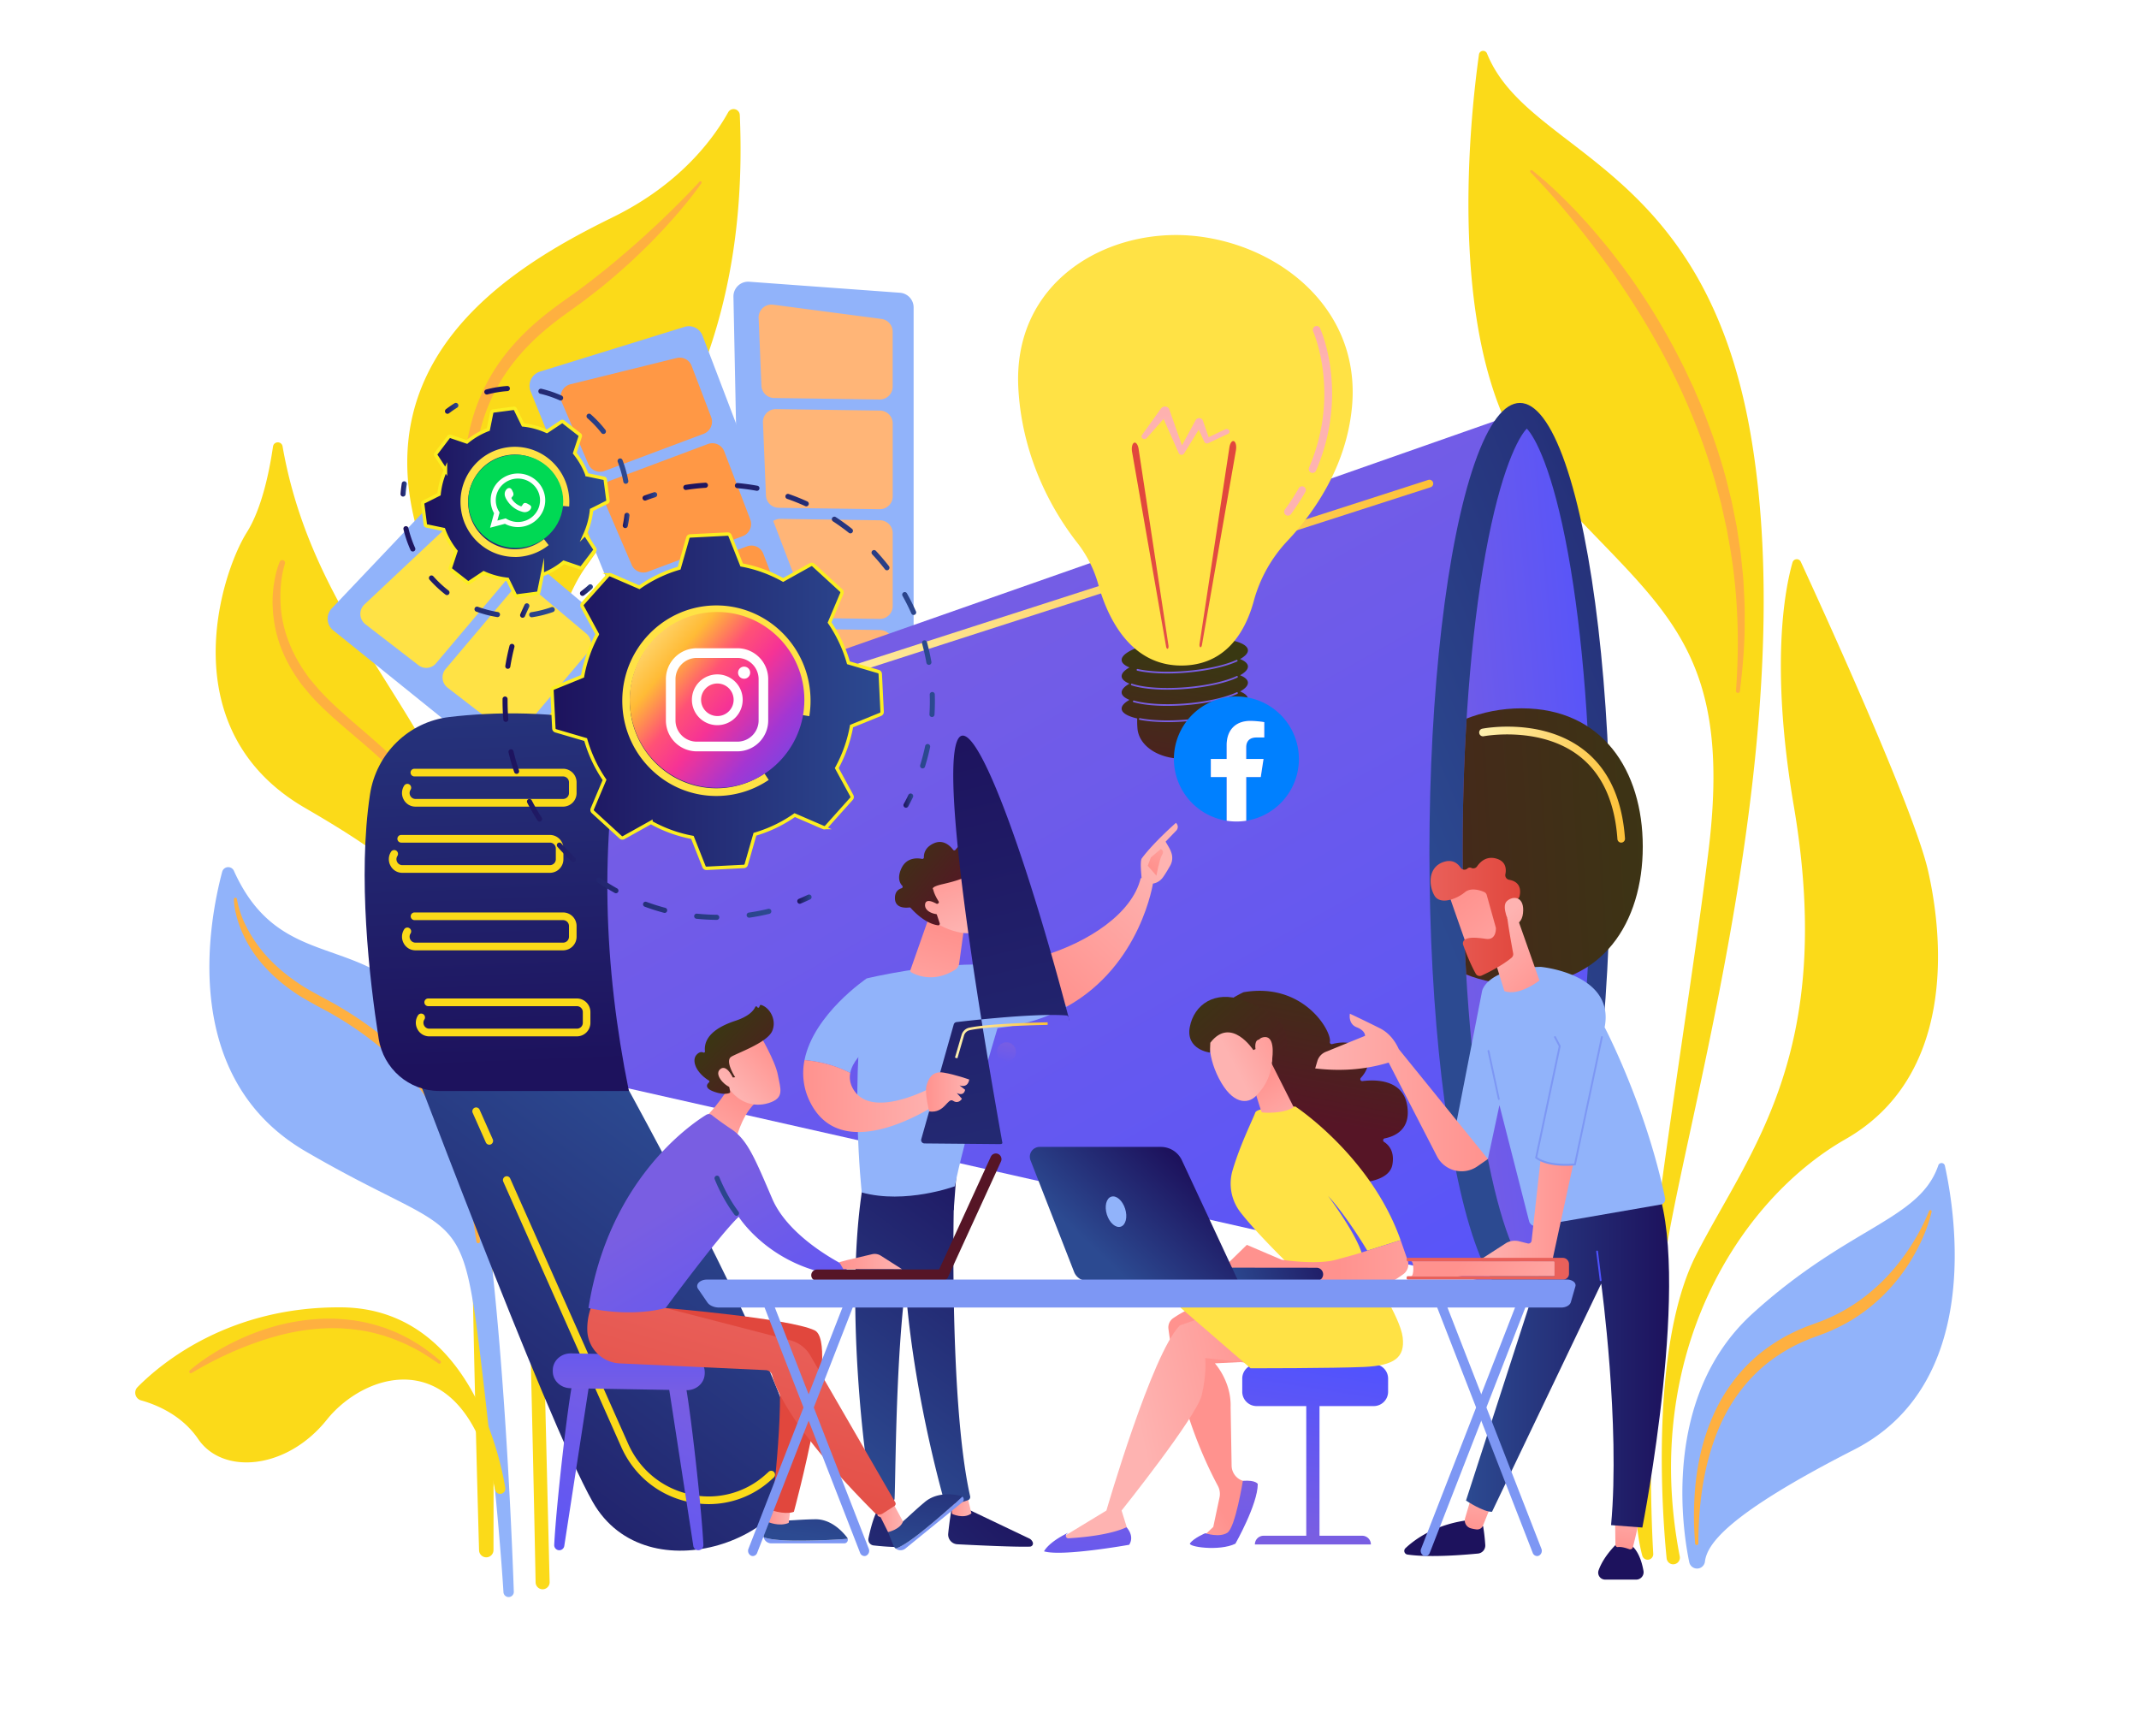 <svg xmlns="http://www.w3.org/2000/svg" xmlns:xlink="http://www.w3.org/1999/xlink" viewBox="0 0 3133 2543"><defs><style>.cls-1{fill:none;}.cls-112,.cls-2{fill:#fff;}.cls-3{fill:#fbda19;}.cls-4{fill:#feb040;}.cls-5{fill:#91b3fa;}.cls-6{fill:#ffb577;}.cls-7{fill:#ff9845;}.cls-8{fill:#ffe245;}.cls-9{fill:url(#linear-gradient);}.cls-10{fill:url(#linear-gradient-2);}.cls-11{fill:url(#linear-gradient-3);}.cls-12{fill:url(#linear-gradient-4);}.cls-13{clip-path:url(#clip-path);}.cls-14{fill:url(#linear-gradient-5);}.cls-15{fill:url(#linear-gradient-6);}.cls-16{fill:url(#linear-gradient-7);}.cls-17{fill:url(#linear-gradient-8);}.cls-18{fill:url(#linear-gradient-9);}.cls-19{fill:url(#linear-gradient-10);}.cls-20{fill:url(#linear-gradient-11);}.cls-21{fill:url(#linear-gradient-12);}.cls-22{fill:url(#linear-gradient-13);}.cls-23{fill:url(#linear-gradient-14);}.cls-24{fill:url(#linear-gradient-15);}.cls-25,.cls-26{stroke:#fcee21;stroke-miterlimit:10;stroke-width:5px;}.cls-25{fill:url(#linear-gradient-16);}.cls-26{fill:url(#linear-gradient-17);}.cls-27{fill:url(#linear-gradient-18);}.cls-28{fill:url(#linear-gradient-19);}.cls-29{fill:url(#linear-gradient-20);}.cls-30{fill:url(#linear-gradient-21);}.cls-31{fill:url(#linear-gradient-22);}.cls-32{fill:url(#linear-gradient-23);}.cls-33{fill:url(#linear-gradient-24);}.cls-34{fill:url(#linear-gradient-25);}.cls-35{fill:url(#linear-gradient-26);}.cls-36{fill:url(#linear-gradient-27);}.cls-37{fill:url(#linear-gradient-28);}.cls-38{fill:url(#linear-gradient-29);}.cls-39{fill:url(#linear-gradient-30);}.cls-40{fill:url(#linear-gradient-31);}.cls-41{fill:url(#linear-gradient-32);}.cls-42{fill:url(#linear-gradient-33);}.cls-43{fill:url(#linear-gradient-34);}.cls-44{fill:url(#linear-gradient-35);}.cls-45{fill:url(#linear-gradient-36);}.cls-46{fill:url(#linear-gradient-37);}.cls-47{fill:url(#linear-gradient-38);}.cls-48{fill:url(#linear-gradient-39);}.cls-49{fill:url(#linear-gradient-40);}.cls-50{fill:url(#linear-gradient-41);}.cls-51{fill:url(#linear-gradient-42);}.cls-52{fill:url(#linear-gradient-43);}.cls-53{fill:url(#linear-gradient-44);}.cls-54{fill:url(#linear-gradient-45);}.cls-55{fill:url(#linear-gradient-46);}.cls-56{fill:url(#linear-gradient-47);}.cls-57{fill:url(#linear-gradient-48);}.cls-58{fill:url(#linear-gradient-49);}.cls-59{fill:url(#linear-gradient-50);}.cls-60{fill:url(#linear-gradient-51);}.cls-61{fill:url(#linear-gradient-52);}.cls-62{fill:url(#linear-gradient-53);}.cls-63{fill:url(#linear-gradient-54);}.cls-64{fill:#7d97f4;}.cls-65{fill:url(#linear-gradient-55);}.cls-66{fill:url(#linear-gradient-56);}.cls-67{fill:url(#linear-gradient-57);}.cls-68{fill:url(#linear-gradient-58);}.cls-69{fill:url(#linear-gradient-59);}.cls-70{fill:url(#linear-gradient-60);}.cls-71{fill:url(#linear-gradient-61);}.cls-72{fill:url(#linear-gradient-62);}.cls-73{fill:url(#linear-gradient-63);}.cls-74{fill:url(#linear-gradient-64);}.cls-75{fill:url(#linear-gradient-65);}.cls-76{fill:url(#linear-gradient-66);}.cls-77{fill:url(#linear-gradient-67);}.cls-78{fill:url(#linear-gradient-68);}.cls-79{fill:url(#linear-gradient-69);}.cls-80{fill:url(#linear-gradient-70);}.cls-81{fill:url(#linear-gradient-71);}.cls-82{fill:url(#linear-gradient-72);}.cls-83{fill:url(#linear-gradient-73);}.cls-84{fill:url(#linear-gradient-74);}.cls-85{fill:url(#linear-gradient-75);}.cls-86{fill:url(#linear-gradient-76);}.cls-87{fill:url(#linear-gradient-77);}.cls-88{fill:url(#linear-gradient-78);}.cls-89{fill:url(#linear-gradient-79);}.cls-90{fill:url(#linear-gradient-80);}.cls-91{fill:url(#linear-gradient-81);}.cls-92{fill:url(#linear-gradient-82);}.cls-93{fill:url(#linear-gradient-83);}.cls-94{fill:url(#linear-gradient-84);}.cls-95{fill:url(#linear-gradient-85);}.cls-96{fill:url(#linear-gradient-86);}.cls-97{fill:url(#linear-gradient-87);}.cls-98{fill:url(#linear-gradient-88);}.cls-99{fill:url(#linear-gradient-89);}.cls-100{fill:url(#linear-gradient-90);}.cls-101{fill:url(#linear-gradient-91);}.cls-102{fill:url(#linear-gradient-92);}.cls-103{fill:url(#linear-gradient-93);}.cls-104{fill:url(#linear-gradient-94);}.cls-105{fill:url(#linear-gradient-95);}.cls-106{fill:url(#linear-gradient-96);}.cls-107{fill:url(#linear-gradient-97);}.cls-108{fill:url(#linear-gradient-98);}.cls-109{fill:url(#linear-gradient-99);}.cls-110{fill:#0080ff;}.cls-111{fill:#00d954;}.cls-112{fill-rule:evenodd;}</style><linearGradient id="linear-gradient" x1="1388.01" y1="2626.95" x2="1868.23" y2="1982.74" gradientUnits="userSpaceOnUse"><stop offset="0" stop-color="#1d125d"/><stop offset="1" stop-color="#2c4a91"/></linearGradient><linearGradient id="linear-gradient-2" x1="1336.24" y1="741.44" x2="2205.02" y2="2288.76" gradientUnits="userSpaceOnUse"><stop offset="0" stop-color="#795ee2"/><stop offset="1" stop-color="#4f52ff"/></linearGradient><linearGradient id="linear-gradient-3" x1="2972.91" y1="937.53" x2="2084.98" y2="1307.5" xlink:href="#linear-gradient"/><linearGradient id="linear-gradient-4" x1="2933.77" y1="1590.71" x2="3283.61" y2="1558.9" xlink:href="#linear-gradient-2"/><clipPath id="clip-path" transform="translate(-854.5 -331.5)"><path class="cls-1" d="M3090.78,2193.59c-12-12.33-38.07-59.91-60.45-182.93-21.62-118.9-33.53-273.11-33.53-434.23s11.91-315.33,33.53-434.22c22.38-123,48.47-170.6,60.45-182.94,12,12.34,38.08,59.91,60.46,182.94,21.62,118.89,192.25,273.1,192.25,434.22s-170.63,315.33-192.25,434.23C3128.86,2133.68,3102.76,2181.26,3090.78,2193.59Z"/></clipPath><linearGradient id="linear-gradient-5" x1="3374.39" y1="1554.82" x2="2433.4" y2="1608.81" gradientUnits="userSpaceOnUse"><stop offset="0" stop-color="#393812"/><stop offset="1" stop-color="#561526"/></linearGradient><linearGradient id="linear-gradient-6" x1="1592.14" y1="1892.93" x2="1557.01" y2="1008.99" xlink:href="#linear-gradient"/><linearGradient id="linear-gradient-7" x1="1920.81" y1="1204.38" x2="2953.74" y2="1204.38" gradientUnits="userSpaceOnUse"><stop offset="0" stop-color="#fef1b1"/><stop offset="1" stop-color="#fdc138"/></linearGradient><linearGradient id="linear-gradient-8" x1="1782.63" y1="1415.24" x2="1846.34" y2="1415.24" xlink:href="#linear-gradient-7"/><linearGradient id="linear-gradient-9" x1="3021.07" y1="1480.75" x2="3234.65" y2="1480.75" xlink:href="#linear-gradient-7"/><linearGradient id="linear-gradient-10" x1="2022.24" y1="1648.52" x2="2043.23" y2="1648.52" xlink:href="#linear-gradient"/><linearGradient id="linear-gradient-11" x1="1590.57" y1="1476.73" x2="1984.3" y2="1476.73" xlink:href="#linear-gradient"/><linearGradient id="linear-gradient-12" x1="1616.27" y1="1225.76" x2="1629.9" y2="1225.76" xlink:href="#linear-gradient"/><linearGradient id="linear-gradient-13" x1="1795.64" y1="1058.55" x2="1817.09" y2="1058.55" xlink:href="#linear-gradient"/><linearGradient id="linear-gradient-14" x1="1855.34" y1="1247.75" x2="2223.86" y2="1247.75" xlink:href="#linear-gradient"/><linearGradient id="linear-gradient-15" x1="2177.83" y1="1504.17" x2="2192.08" y2="1504.17" xlink:href="#linear-gradient"/><linearGradient id="linear-gradient-16" x1="1662.93" y1="1358.54" x2="2146.56" y2="1358.54" xlink:href="#linear-gradient"/><linearGradient id="linear-gradient-17" x1="1473.49" y1="1066.95" x2="1745" y2="1066.95" xlink:href="#linear-gradient"/><linearGradient id="linear-gradient-18" x1="1704.03" y1="1195.81" x2="1722.92" y2="1195.81" xlink:href="#linear-gradient"/><linearGradient id="linear-gradient-19" x1="1445.36" y1="1168.89" x2="1667.1" y2="1168.89" xlink:href="#linear-gradient"/><linearGradient id="linear-gradient-20" x1="1441.2" y1="1047.65" x2="1450.34" y2="1047.65" xlink:href="#linear-gradient"/><linearGradient id="linear-gradient-21" x1="1506.27" y1="929.61" x2="1525.91" y2="929.61" xlink:href="#linear-gradient"/><linearGradient id="linear-gradient-22" x1="1563.86" y1="968.5" x2="1774.85" y2="968.5" xlink:href="#linear-gradient"/><linearGradient id="linear-gradient-23" x1="1766.68" y1="1093.86" x2="1776.51" y2="1093.86" xlink:href="#linear-gradient"/><linearGradient id="linear-gradient-24" x1="2595.7" y1="1288.16" x2="2557.7" y2="1538.92" xlink:href="#linear-gradient-5"/><linearGradient id="linear-gradient-25" x1="2580.79" y1="1400.88" x2="2500.45" y2="1693.56" xlink:href="#linear-gradient-2"/><linearGradient id="linear-gradient-26" x1="2577.8" y1="1399.83" x2="2497.42" y2="1692.63" xlink:href="#linear-gradient-2"/><linearGradient id="linear-gradient-27" x1="2570.33" y1="1397.57" x2="2489.95" y2="1690.37" xlink:href="#linear-gradient-2"/><linearGradient id="linear-gradient-28" x1="2568.31" y1="1396.83" x2="2487.92" y2="1689.7" xlink:href="#linear-gradient-2"/><linearGradient id="linear-gradient-29" x1="2636.3" y1="1069.25" x2="2654.51" y2="1647.76" gradientUnits="userSpaceOnUse"><stop offset="0" stop-color="#e1473d"/><stop offset="1" stop-color="#e9605a"/></linearGradient><linearGradient id="linear-gradient-30" x1="2537.22" y1="1072.41" x2="2555.43" y2="1650.85" xlink:href="#linear-gradient-29"/><linearGradient id="linear-gradient-31" x1="2506.41" y1="370.88" x2="2590.47" y2="963.99" gradientUnits="userSpaceOnUse"><stop offset="0" stop-color="#ff928e"/><stop offset="1" stop-color="#feb3b1"/></linearGradient><linearGradient id="linear-gradient-32" x1="2811.71" y1="639.19" x2="2780.59" y2="858.62" xlink:href="#linear-gradient-31"/><linearGradient id="linear-gradient-33" x1="2824.12" y1="640.66" x2="2792.98" y2="860.26" xlink:href="#linear-gradient-31"/><linearGradient id="linear-gradient-34" x1="7366.29" y1="2499.68" x2="7013.7" y2="2883.2" gradientTransform="translate(-4981.79 -60.43) rotate(0.54)" xlink:href="#linear-gradient"/><linearGradient id="linear-gradient-35" x1="7251.99" y1="2527.67" x2="7283.3" y2="2527.67" gradientTransform="translate(-4981.79 -60.43) rotate(0.54)" xlink:href="#linear-gradient-31"/><linearGradient id="linear-gradient-36" x1="7396.01" y1="2060.09" x2="7092.47" y2="2471.5" gradientTransform="translate(-4981.79 -60.43) rotate(0.54)" xlink:href="#linear-gradient"/><linearGradient id="linear-gradient-37" x1="7288.3" y1="2425.85" x2="6933.19" y2="2812.11" gradientTransform="translate(-4981.79 -60.43) rotate(0.54)" xlink:href="#linear-gradient"/><linearGradient id="linear-gradient-38" x1="7139.15" y1="2526.03" x2="7166.18" y2="2526.03" gradientTransform="translate(-4981.79 -60.43) rotate(0.54)" xlink:href="#linear-gradient-31"/><linearGradient id="linear-gradient-39" x1="7342.51" y1="2020.78" x2="7039.48" y2="2431.49" gradientTransform="translate(-4981.79 -60.43) rotate(0.54)" xlink:href="#linear-gradient"/><linearGradient id="linear-gradient-40" x1="2391.08" y1="1785.62" x2="2558.49" y2="1609.95" xlink:href="#linear-gradient-31"/><linearGradient id="linear-gradient-41" x1="2378.47" y1="1773.75" x2="2546" y2="1597.95" xlink:href="#linear-gradient-31"/><linearGradient id="linear-gradient-42" x1="7539.92" y1="1591.45" x2="7585.19" y2="1521.85" gradientTransform="translate(-4981.79 -60.43) rotate(0.54)" xlink:href="#linear-gradient-31"/><linearGradient id="linear-gradient-43" x1="7030.76" y1="1930.16" x2="7233.19" y2="1930.16" gradientTransform="translate(-4981.79 -60.43) rotate(0.54)" xlink:href="#linear-gradient-31"/><linearGradient id="linear-gradient-44" x1="2237.1" y1="1697.17" x2="2196.69" y2="1849.49" xlink:href="#linear-gradient-31"/><linearGradient id="linear-gradient-45" x1="2230.87" y1="1585.26" x2="2268.13" y2="1693.93" xlink:href="#linear-gradient-31"/><linearGradient id="linear-gradient-46" x1="-686.44" y1="3106.48" x2="-661.25" y2="3250.17" gradientTransform="matrix(0.75, -0.66, 0.66, 0.75, 623.7, -1233.33)" xlink:href="#linear-gradient-5"/><linearGradient id="linear-gradient-47" x1="2200.2" y1="1595.88" x2="2237.44" y2="1704.49" xlink:href="#linear-gradient-31"/><linearGradient id="linear-gradient-48" x1="6890.49" y1="1382.45" x2="7246.47" y2="2865.71" gradientTransform="translate(-4705.66)" xlink:href="#linear-gradient"/><linearGradient id="linear-gradient-49" x1="6916.47" y1="1930.95" x2="6979.76" y2="1930.95" gradientTransform="translate(-4705.66)" xlink:href="#linear-gradient-31"/><linearGradient id="linear-gradient-50" x1="4597.25" y1="1856.58" x2="4614.14" y2="1926.94" gradientTransform="matrix(-1, 0, 0, 1, 6929.66, 0)" xlink:href="#linear-gradient-2"/><linearGradient id="linear-gradient-51" x1="2253.24" y1="1855.28" x2="2389.03" y2="1855.28" xlink:href="#linear-gradient-7"/><linearGradient id="linear-gradient-52" x1="1756.22" y1="2319.16" x2="1579.58" y2="2718.93" xlink:href="#linear-gradient-2"/><linearGradient id="linear-gradient-53" x1="1900.15" y1="2383.46" x2="1723.27" y2="2783.77" xlink:href="#linear-gradient-2"/><linearGradient id="linear-gradient-54" x1="1775.44" y1="2379.93" x2="1775.44" y2="2223.4" xlink:href="#linear-gradient-2"/><linearGradient id="linear-gradient-55" x1="2068.33" y1="2348.09" x2="2034.32" y2="2583.1" xlink:href="#linear-gradient"/><linearGradient id="linear-gradient-56" x1="1979.13" y1="2549.9" x2="2012.51" y2="2549.9" xlink:href="#linear-gradient-31"/><linearGradient id="linear-gradient-57" x1="2235.26" y1="2372.18" x2="2201.19" y2="2607.53" xlink:href="#linear-gradient"/><linearGradient id="linear-gradient-58" x1="1892.55" y1="2553.56" x2="1866.85" y2="2733.48" xlink:href="#linear-gradient-29"/><linearGradient id="linear-gradient-59" x1="2137.24" y1="2552.75" x2="2177.1" y2="2552.75" xlink:href="#linear-gradient-31"/><linearGradient id="linear-gradient-60" x1="1879.03" y1="2609.12" x2="1982.04" y2="2257.95" xlink:href="#linear-gradient-29"/><linearGradient id="linear-gradient-61" x1="1938.82" y1="1938.61" x2="1878.32" y2="2030.9" xlink:href="#linear-gradient-31"/><linearGradient id="linear-gradient-62" x1="1833.6" y1="2098.06" x2="2051.73" y2="2456.17" xlink:href="#linear-gradient-2"/><linearGradient id="linear-gradient-63" x1="2152.82" y1="1901.07" x2="1897.07" y2="2099.98" xlink:href="#linear-gradient"/><linearGradient id="linear-gradient-64" x1="2083.73" y1="2179.34" x2="2175.79" y2="2179.34" xlink:href="#linear-gradient-31"/><linearGradient id="linear-gradient-65" x1="1992.39" y1="1869.13" x2="1928.8" y2="1928.07" xlink:href="#linear-gradient-31"/><linearGradient id="linear-gradient-66" x1="3705.46" y1="2447.16" x2="3795.62" y2="2563.24" gradientTransform="translate(-2094.01 -110.27) rotate(-7.5)" xlink:href="#linear-gradient-5"/><linearGradient id="linear-gradient-67" x1="1979.41" y1="1854.97" x2="1915.84" y2="1913.89" xlink:href="#linear-gradient-31"/><linearGradient id="linear-gradient-68" x1="9392.09" y1="-12974.68" x2="9145.71" y2="-12736.48" gradientTransform="matrix(-1.39, -0.07, -0.07, 1.39, -5510.85, -274.53)" xlink:href="#linear-gradient-5"/><linearGradient id="linear-gradient-69" x1="7287.03" y1="-14242.39" x2="7039.71" y2="-14003.28" gradientTransform="matrix(0.65, -1.23, -1.23, -0.65, 7650.57, -7223.9)" xlink:href="#linear-gradient-5"/><linearGradient id="linear-gradient-70" x1="1907.66" y1="2248.34" x2="1950.1" y2="1981.42" xlink:href="#linear-gradient-2"/><linearGradient id="linear-gradient-71" x1="2779.17" y1="2582.6" x2="2821.27" y2="2317.79" xlink:href="#linear-gradient-2"/><linearGradient id="linear-gradient-72" x1="2746.48" y1="2576.51" x2="2788.76" y2="2310.58" xlink:href="#linear-gradient-2"/><linearGradient id="linear-gradient-73" x1="2580.4" y1="2446.06" x2="2467.7" y2="2519.47" xlink:href="#linear-gradient-31"/><linearGradient id="linear-gradient-74" x1="2650.22" y1="2500.89" x2="2629.69" y2="2815.61" xlink:href="#linear-gradient-2"/><linearGradient id="linear-gradient-75" x1="2732.8" y1="2382.99" x2="2524.16" y2="2427.19" xlink:href="#linear-gradient-31"/><linearGradient id="linear-gradient-76" x1="2454.48" y1="2488.13" x2="2433.98" y2="2802.39" xlink:href="#linear-gradient-2"/><linearGradient id="linear-gradient-77" x1="2813.55" y1="1714.23" x2="2764.91" y2="1969.8" xlink:href="#linear-gradient-5"/><linearGradient id="linear-gradient-78" x1="2700.23" y1="1907.78" x2="2750.97" y2="1995.81" xlink:href="#linear-gradient-31"/><linearGradient id="linear-gradient-79" x1="2749.36" y1="1840.72" x2="2659.81" y2="1888.07" xlink:href="#linear-gradient-31"/><linearGradient id="linear-gradient-80" x1="-539.71" y1="6109.24" x2="-587.95" y2="6362.68" gradientTransform="translate(-1946.7 -2355.18) rotate(-52.83)" xlink:href="#linear-gradient-5"/><linearGradient id="linear-gradient-81" x1="2752.08" y1="1846.68" x2="2662.37" y2="1894.11" xlink:href="#linear-gradient-31"/><linearGradient id="linear-gradient-82" x1="2814.34" y1="2178.79" x2="3087.76" y2="2178.79" xlink:href="#linear-gradient-31"/><linearGradient id="linear-gradient-83" x1="2707.34" y1="2359.26" x2="2535.21" y2="2406.44" gradientTransform="translate(-1.1 -71.83) rotate(-2.83)" xlink:href="#linear-gradient"/><linearGradient id="linear-gradient-84" x1="2587.09" y1="2038.08" x2="2464.12" y2="2168.05" xlink:href="#linear-gradient"/><linearGradient id="linear-gradient-85" x1="-10328.1" y1="2795.11" x2="-10326.27" y2="2988.58" gradientTransform="matrix(-1, 0, 0, 1, -7359.28, 0)" xlink:href="#linear-gradient"/><linearGradient id="linear-gradient-86" x1="-10374.15" y1="2579.06" x2="-10384.19" y2="2500.54" gradientTransform="matrix(-1, 0, 0, 1, -7359.28, 0)" xlink:href="#linear-gradient-31"/><linearGradient id="linear-gradient-87" x1="-10586.37" y1="2797.6" x2="-10584.54" y2="2991.08" gradientTransform="matrix(-1, 0, 0, 1, -7359.28, 0)" xlink:href="#linear-gradient"/><linearGradient id="linear-gradient-88" x1="-10590.91" y1="2605.96" x2="-10600.69" y2="2529.51" gradientTransform="matrix(-1, 0, 0, 1, -7359.28, 0)" xlink:href="#linear-gradient-31"/><linearGradient id="linear-gradient-89" x1="-10658.53" y1="2315.32" x2="-10361.03" y2="2315.32" gradientTransform="matrix(-1, 0, 0, 1, -7359.28, 0)" xlink:href="#linear-gradient"/><linearGradient id="linear-gradient-90" x1="-10597.29" y1="2269.05" x2="-10586.34" y2="2247.16" gradientTransform="matrix(-1, 0, 0, 1, -7359.28, 0)" xlink:href="#linear-gradient-2"/><linearGradient id="linear-gradient-91" x1="-10517.93" y1="2103.6" x2="-10382.47" y2="2103.6" gradientTransform="matrix(-1, 0, 0, 1, -7359.28, 0)" xlink:href="#linear-gradient-31"/><linearGradient id="linear-gradient-92" x1="-10393.1" y1="1931.71" x2="-10140.13" y2="1931.71" gradientTransform="matrix(-1, 0, 0, 1, -7359.28, 0)" xlink:href="#linear-gradient-31"/><linearGradient id="linear-gradient-93" x1="-10484.56" y1="1787.76" x2="-10395.8" y2="1696.7" gradientTransform="matrix(-1, 0, 0, 1, -7359.28, 0)" xlink:href="#linear-gradient-31"/><linearGradient id="linear-gradient-94" x1="-10356.29" y1="1639.23" x2="-10466.84" y2="1785.48" gradientTransform="matrix(-1, 0, 0, 1, -7359.28, 0)" xlink:href="#linear-gradient-31"/><linearGradient id="linear-gradient-95" x1="-10440.32" y1="1674.51" x2="-10309.2" y2="1674.51" gradientTransform="matrix(-1, 0, 0, 1, -7359.28, 0)" xlink:href="#linear-gradient-29"/><linearGradient id="linear-gradient-96" x1="-10517.91" y1="1755.07" x2="-10429.19" y2="1664.05" gradientTransform="matrix(-1, 0, 0, 1, -7359.28, 0)" xlink:href="#linear-gradient-31"/><linearGradient id="linear-gradient-97" x1="-10357.85" y1="2171.82" x2="-10541.59" y2="2290.93" gradientTransform="matrix(-1, 0, 0, 1, -7359.28, 0)" xlink:href="#linear-gradient-31"/><linearGradient id="linear-gradient-98" x1="-6564.94" y1="2310.84" x2="-6565.85" y2="2256.19" gradientTransform="matrix(-1, 0, 0, 1, -3533.28, 0)" xlink:href="#linear-gradient-29"/><linearGradient id="linear-gradient-99" x1="930.11" y1="923.68" x2="1186.61" y2="1140.32" gradientUnits="userSpaceOnUse"><stop offset="0" stop-color="#ffe185"/><stop offset="0.21" stop-color="#ffbb36"/><stop offset="0.38" stop-color="#ff5176"/><stop offset="0.52" stop-color="#f63395"/><stop offset="0.74" stop-color="#a436d2"/><stop offset="1" stop-color="#5f4eed"/></linearGradient></defs><g id="Background"><rect class="cls-2" width="3133" height="2543"/></g><g id="Illustration"><path class="cls-3" d="M1268.38,985.33c-1.4-8-12.85-7.83-14,.22-5.92,40.42-17.21,92-38.36,125.7-39.24,62.5-110.52,290.12,85.2,403.6s243.86,173.55,242.4,391.47c-1.33,199.17,10.52,624.2,12.56,695.86a10.61,10.61,0,0,0,10.56,10.36h0a10.62,10.62,0,0,0,10.57-10.65c.26-93.21,1.55-770.76-15.23-934.94C1535.45,1406.8,1318.72,1273.53,1268.38,985.33Z" transform="translate(-854.5 -331.5)"/><path class="cls-4" d="M1271.72,1157.53a136.48,136.48,0,0,0-4.55,20.36c-.63,3.46-.94,7-1.28,10.48s-.47,7-.63,10.54c-.26,14,.42,28.15,3.27,41.89,5.36,27.52,17.32,53.37,33.36,76.22,2,2.84,3.89,5.81,6.07,8.55l6.78,8,6.77,8,7.28,7.72c9.85,10.18,20.29,19.87,31,29.37,21.38,19,43.82,37.28,65,57.37s41.07,41.89,57.76,66.19a388.19,388.19,0,0,1,22.6,38l4.84,9.93c1.65,3.3,3.19,6.64,4.59,10l4.37,10.14,3.92,10.31c2.75,6.83,4.81,13.89,7.19,20.84,2.18,7,4.13,14.1,6.1,21.17,1.68,7.13,3.53,14.24,5,21.42s3,14.35,4.06,21.59a684.62,684.62,0,0,1,8.67,87.15,3.84,3.84,0,0,1-7.67.42c-4.24-57.51-13.48-115-34.32-168.28l-4-9.94-4.37-9.74c-1.41-3.28-3-6.48-4.59-9.64l-4.82-9.51a374.68,374.68,0,0,0-22.32-36.21,417.2,417.2,0,0,0-26.52-33.22c-9.41-10.63-19.52-20.64-29.9-30.4-20.78-19.53-43.15-37.55-65-56.71-10.91-9.58-21.67-19.46-31.94-29.95l-7.61-8-7.15-8.55-7.13-8.56c-2.29-2.92-4.28-6.1-6.43-9.15-17-24.44-29.37-52.67-33.95-82.39l-1.5-11.15c-.41-3.72-.48-7.48-.73-11.21a105.19,105.19,0,0,1-.13-11.23,107.32,107.32,0,0,1,.61-11.2c.38-3.72.62-7.45,1.3-11.13s1.12-7.39,2-11a121.92,121.92,0,0,1,6.47-21.65,4.06,4.06,0,0,1,5.3-2.26,4.14,4.14,0,0,1,2.34,5Z" transform="translate(-854.5 -331.5)"/><path class="cls-5" d="M1197.1,1607a9.14,9.14,0,0,0-17.18,1.47c-20.15,75.85-61.75,302.26,122.12,409.42,222.81,129.84,228.19,71.11,256,299.72,23.91,196.76,32.07,316.42,33.88,345.94a7.61,7.61,0,0,0,7.57,7.19h0a7.62,7.62,0,0,0,7.59-7.93c-2.1-62-17.41-471.33-61.15-671.58C1468.11,1635.06,1285.93,1804.64,1197.1,1607Z" transform="translate(-854.5 -331.5)"/><path class="cls-4" d="M1201.53,1648.46a141.92,141.92,0,0,0,12.24,37.23,203.47,203.47,0,0,0,20.51,33.32c15.82,20.74,35.61,38.12,57.2,52.6,10.68,7.53,22.22,13.43,33.77,19.85l17.82,9.63c5.89,3.32,11.65,6.89,17.48,10.32,23,14.21,45.24,30,65.65,48.07a403.36,403.36,0,0,1,54.84,60.59l11.5,17c2,2.77,3.58,5.82,5.32,8.76l5.11,8.87,5.11,8.88,4.47,9.21c2.92,6.17,6,12.25,8.77,18.49,4.86,12.75,10.5,25.2,14.18,38.35,2,6.5,4.16,13,5.91,19.54L1546,2069l2.31,9.92L1550,2089l3.31,20.09c1.21,6.67,1.53,13.47,2.27,20.2l1.93,20.22a2.62,2.62,0,0,1-5.2.68l0-.18c-2.06-13.27-3.74-26.58-6.07-39.75l-4-19.66-2-9.82-2.65-9.66-5.28-19.29c-2-6.37-4.35-12.58-6.42-18.9-3.87-12.76-9.67-24.74-14.66-37-2.8-6-6-11.83-8.93-17.75l-4.53-8.83-5.15-8.47-5.14-8.47c-1.75-2.8-3.32-5.71-5.33-8.34l-11.48-16.1A406.32,406.32,0,0,0,1417,1870.2,488.85,488.85,0,0,0,1353.1,1824c-5.69-3.33-11.31-6.78-17.06-10l-17.44-9.35c-11.75-6.6-23.93-13.08-35.06-21.08-22.47-15.62-42.87-34.86-58.47-57.72a182.89,182.89,0,0,1-19.11-36.7,163,163,0,0,1-6-19.79,99.78,99.78,0,0,1-2.86-20.62,2.23,2.23,0,0,1,4.43-.46Z" transform="translate(-854.5 -331.5)"/><path class="cls-3" d="M1587,2519.61a7.72,7.72,0,0,0,7.57-9c-7.86-47.1-54-262.49-239.59-264.2-164.46-1.52-264.26,81.64-299,116.8a11.65,11.65,0,0,0,5,19.4c22.46,6.24,59.83,21.45,83.82,56.69,36.16,53.14,129.91,44.8,188.33-28.24,57.86-72.36,202-115.7,246.38,102.33a7.72,7.72,0,0,0,7.52,6.25Z" transform="translate(-854.5 -331.5)"/><path class="cls-4" d="M1132.5,2338.81c12.64-11,26.37-20.27,40.63-28.79,7.15-4.22,14.43-8.23,21.87-11.92s15-7.24,22.67-10.38a342.66,342.66,0,0,1,47.37-15.79,318.33,318.33,0,0,1,49.41-8.07,252.42,252.42,0,0,1,50.15.64,233.44,233.44,0,0,1,49,10.57l6,1.92,5.83,2.33c3.86,1.6,7.78,3,11.59,4.76,7.5,3.71,15.12,7.11,22.16,11.62,14.52,8.21,27.76,18.41,40.35,29.13a2.37,2.37,0,0,1,.28,3.3,2.3,2.3,0,0,1-3,.45l-.11-.08c-13.49-9.12-26.9-18.27-41.53-25.09-7.1-3.81-14.67-6.56-22-9.78-3.73-1.45-7.57-2.63-11.33-4l-5.67-1.93-5.8-1.54c-15.3-4.59-31.13-7-47-8.37-4-.23-7.92-.76-11.9-.76l-11.94-.19c-8,.28-15.91.49-23.84,1.32-31.78,2.83-63,11.17-93.1,22.27a526,526,0,0,0-87.28,42.07l-.1.06a2.3,2.3,0,0,1-3.17-.82A2.35,2.35,0,0,1,1132.5,2338.81Z" transform="translate(-854.5 -331.5)"/><path class="cls-3" d="M1938.08,500a9.08,9.08,0,0,0-17-4.07c-21.73,39-70.64,105.41-168.52,153.5-146.82,72.15-410.3,221.36-253.18,547.35,163.34,338.89,105.36,575.61,116.62,694.12,10.42,109.75,21.4,675.24,23,758.26a10.32,10.32,0,0,0,10.28,10.18h0a10.34,10.34,0,0,0,10.28-10.66c-2.28-91.58-18.44-744.49-18.73-849-.32-112.46-27.8-497.29,71.5-637.64C1808.33,1026.22,1953.37,852,1938.08,500Z" transform="translate(-854.5 -331.5)"/><path class="cls-4" d="M1881.9,599.89c-10.22,14.52-21.26,28.32-32.75,41.76s-23.44,26.46-35.7,39.21l-9.3,9.45-9.49,9.26c-6.3,6.21-12.77,12.24-19.29,18.21q-19.65,17.82-40.22,34.61c-6.88,5.55-14,10.86-20.93,16.3s-14.26,10.47-21.38,15.72c-14.25,10.13-28.06,20.23-41.11,31.48-26.15,22.25-49,48.2-66.16,77.77a259.17,259.17,0,0,0-21.29,46.6,321.82,321.82,0,0,0-12.42,50.06c-3,17-4.18,34.38-4.83,51.75l-.19,13c-.06,4.35.18,8.71.26,13.07.09,8.71.79,17.42,1.29,26.15,5.41,69.81,22.26,138.66,42.58,206.12a1.86,1.86,0,0,1-1.21,2.31,1.81,1.81,0,0,1-2.24-1.12q-18.35-49.76-31.84-101.31c-8.94-34.34-16-69.32-19.58-104.88s-4-71.67,1.13-107.46a320.08,320.08,0,0,1,12.27-52.84,276.31,276.31,0,0,1,22-49.77c17.77-31.77,42.2-59.23,69.29-82.59,13.51-11.72,27.94-22.47,42.29-32.61,7-5.09,14.18-10,21.14-15.23s13.9-10.43,20.72-15.83,13.73-10.68,20.43-16.23,13.52-11,20-16.74c13.26-11.31,26.45-22.73,39.19-34.65,13-11.72,25.51-23.87,38-36.16s24.73-24.82,36.51-37.75l0,0a1.8,1.8,0,0,1,2.57-.11A1.85,1.85,0,0,1,1881.9,599.89Z" transform="translate(-854.5 -331.5)"/><path class="cls-5" d="M2171.24,1688.08H1968.49a21.56,21.56,0,0,1-21.44-21.25l-18.27-900.58a21.56,21.56,0,0,1,23-22.1l221,16.15a21.59,21.59,0,0,1,19.9,21.64v884.44A21.57,21.57,0,0,1,2171.24,1688.08Z" transform="translate(-854.5 -331.5)"/><path class="cls-6" d="M1978.61,1111.24l4.39,106.67a18.82,18.82,0,0,0,18.43,18.14l141.62,2a18.82,18.82,0,0,0,19-18.94v-106.6a18.83,18.83,0,0,0-18.44-18.94l-146-2.06A18.82,18.82,0,0,0,1978.61,1111.24Z" transform="translate(-854.5 -331.5)"/><path class="cls-6" d="M2143.57,1254.28l-139.38-2a18.83,18.83,0,0,0-19,19.72l4.39,106.67a18.82,18.82,0,0,0,18.43,18.15l135,1.9a18.81,18.81,0,0,0,19-18.93V1273.21A18.82,18.82,0,0,0,2143.57,1254.28Z" transform="translate(-854.5 -331.5)"/><path class="cls-6" d="M2162,897.72V817.45a18.85,18.85,0,0,0-16.29-18.78l-158.94-20.91a18.79,18.79,0,0,0-21.1,19.56l4.08,99a18.8,18.8,0,0,0,18.42,18.14l154.87,2.2A18.82,18.82,0,0,0,2162,897.72Z" transform="translate(-854.5 -331.5)"/><path class="cls-6" d="M1972,950.44l4.39,106.67a18.81,18.81,0,0,0,18.43,18.15l148.24,2.1a18.82,18.82,0,0,0,19-18.94V951.82a18.83,18.83,0,0,0-18.44-18.94l-152.63-2.16A18.83,18.83,0,0,0,1972,950.44Z" transform="translate(-854.5 -331.5)"/><path class="cls-6" d="M1991.86,1432.82l3.2,77.62a18.81,18.81,0,0,0,18.69,18.15h129.56a18.82,18.82,0,0,0,18.7-18.94v-75.74a18.82,18.82,0,0,0-18.44-18.93l-132.76-1.88A18.83,18.83,0,0,0,1991.86,1432.82Z" transform="translate(-854.5 -331.5)"/><path class="cls-5" d="M2186.12,1676.21l-189.13,74a21.36,21.36,0,0,1-27.57-12l-337.68-833.4a21.76,21.76,0,0,1,13.57-29l211.92-65.57a21.38,21.38,0,0,1,26.27,12.93l314.89,825A21.78,21.78,0,0,1,2186.12,1676.21Z" transform="translate(-854.5 -331.5)"/><path class="cls-7" d="M1801.05,1208.4l42.08,97.9a18.62,18.62,0,0,0,23.65,10.2l132.81-49.79a19,19,0,0,0,11-24.58l-38-99.44a18.62,18.62,0,0,0-23.94-10.93l-136.93,51.33A19,19,0,0,0,1801.05,1208.4Z" transform="translate(-854.5 -331.5)"/><path class="cls-7" d="M2005.85,1281.66l-130.72,49a19,19,0,0,0-10.65,25.3l42.08,97.9a18.62,18.62,0,0,0,23.65,10.2l126.59-47.46a19,19,0,0,0,11-24.58l-38-99.44A18.64,18.64,0,0,0,2005.85,1281.66Z" transform="translate(-854.5 -331.5)"/><path class="cls-7" d="M1896.11,942.33l-28.58-74.88a18.66,18.66,0,0,0-21.89-11.57l-155.7,38.47a19,19,0,0,0-12.72,25.95l39,90.86a18.63,18.63,0,0,0,23.65,10.2l145.24-54.45A19,19,0,0,0,1896.11,942.33Z" transform="translate(-854.5 -331.5)"/><path class="cls-7" d="M1737.62,1060.83l42.08,97.9a18.63,18.63,0,0,0,23.65,10.2l139-52.12a19,19,0,0,0,11-24.58l-38-99.44a18.64,18.64,0,0,0-23.95-10.93l-143.14,53.66A19,19,0,0,0,1737.62,1060.83Z" transform="translate(-854.5 -331.5)"/><path class="cls-7" d="M1927.91,1503.55l30.61,71.23a18.63,18.63,0,0,0,23.9,10.11l120.85-47.27a19,19,0,0,0,10.71-24.48l-27-70.65a18.62,18.62,0,0,0-23.94-10.93l-124.51,46.68A19,19,0,0,0,1927.91,1503.55Z" transform="translate(-854.5 -331.5)"/><path class="cls-5" d="M2197.93,1654.93l-129.56,157.88a21.26,21.26,0,0,1-29.85,3.1l-696.06-561.22a21.88,21.88,0,0,1-2.1-32l153.49-161.78a21.26,21.26,0,0,1,29.17-1.67l672.12,565.14A21.88,21.88,0,0,1,2197.93,1654.93Z" transform="translate(-854.5 -331.5)"/><path class="cls-8" d="M1636.47,1436.33l83.88,64.74a18.55,18.55,0,0,0,25.56-2.76l92-109a19.08,19.08,0,0,0-2.27-26.86l-81-68.12a18.56,18.56,0,0,0-26.18,2.26L1633.6,1409A19.09,19.09,0,0,0,1636.47,1436.33Z" transform="translate(-854.5 -331.5)"/><path class="cls-8" d="M1850.58,1399.29,1760,1506.56a19.1,19.1,0,0,0,2.88,27.36l83.87,64.73a18.54,18.54,0,0,0,25.56-2.75L1960,1492a19.08,19.08,0,0,0-2.27-26.86l-81-68.12A18.56,18.56,0,0,0,1850.58,1399.29Z" transform="translate(-854.5 -331.5)"/><path class="cls-8" d="M1591.41,1157.1l-61-51.3a18.54,18.54,0,0,0-24.68.69l-117.45,110.39a19.09,19.09,0,0,0,1.38,28.93l77.84,60.09a18.56,18.56,0,0,0,25.57-2.76L1593.68,1184A19.1,19.1,0,0,0,1591.41,1157.1Z" transform="translate(-854.5 -331.5)"/><path class="cls-8" d="M1510.05,1338.74l83.87,64.74a18.54,18.54,0,0,0,25.56-2.75l96.32-114.08a19.1,19.1,0,0,0-2.27-26.87l-81-68.12a18.54,18.54,0,0,0-26.17,2.27l-99.17,117.46A19.08,19.08,0,0,0,1510.05,1338.74Z" transform="translate(-854.5 -331.5)"/><path class="cls-8" d="M1889.33,1631.5l61,47.11a18.55,18.55,0,0,0,25.73-3l82.79-100.88a19.09,19.09,0,0,0-2.44-26.66l-57.55-48.4a18.54,18.54,0,0,0-26.17,2.27l-86.26,102.17A19.08,19.08,0,0,0,1889.33,1631.5Z" transform="translate(-854.5 -331.5)"/><path class="cls-3" d="M3303.61,2622.63a9.78,9.78,0,0,1-8-8.68c-4.76-47-27.12-307.26,43.73-445.42,78.09-152.27,204.06-294,142.52-656.73-34.86-205.51-13-317.55-1.88-356.4a6.49,6.49,0,0,1,12.18-1c32,69.34,165.37,361.32,186.17,451.66,23.65,102.77,39.29,302.69-120.68,394-157.47,89.9-299.64,318.23-242.81,611a9.77,9.77,0,0,1-11.24,11.55Z" transform="translate(-854.5 -331.5)"/><path class="cls-3" d="M3032.56,409.94a6.13,6.13,0,0,0-11.81,1.39c-14,99.43-52.37,456,89.16,617.94,165.38,189.25,285.67,233,247,548.8-38.23,312.48-141.36,866.6-97,1031.87a8.25,8.25,0,0,0,6.49,6h0a8.21,8.21,0,0,0,9.59-8.61c-2.79-48.75-12.18-259.64,20.19-451.82,36.9-219,196.33-764.22,122.17-1189.63C3348.87,567.26,3092.33,558.32,3032.56,409.94Z" transform="translate(-854.5 -331.5)"/><path class="cls-4" d="M3098.69,581a515.78,515.78,0,0,1,39.86,35.14c12.79,12.27,25.08,25.07,37,38.21s23.34,26.75,34.6,40.51c5.6,6.9,10.89,14,16.36,21.06s10.54,14.33,15.82,21.49a946.35,946.35,0,0,1,56.77,90.51l6.48,11.7,6.14,11.88c4,8,8.34,15.78,12,23.92l11.42,24.22,10.56,24.62c13.43,33.1,25.46,66.82,35,101.29,2.53,8.58,4.4,17.34,6.62,26l3.22,13c1,4.36,1.79,8.76,2.7,13.14,1.74,8.77,3.58,17.52,5.23,26.31l4,26.51c1.49,8.82,2.3,17.73,3.2,26.62s2,17.76,2.51,26.68c.92,17.85,2.12,35.68,1.72,53.54.5,35.71-2.69,71.32-7,106.6a2.87,2.87,0,0,1-5.71-.57v-.08c5.31-70.44,3.05-141.3-8.84-210.56l-4.61-25.93-5.66-25.7c-1-4.28-1.84-8.58-2.91-12.83l-3.42-12.71c-2.36-8.45-4.36-17-7-25.35a929.48,929.48,0,0,0-35.52-98.91C3302,866.74,3267.4,805.49,3228.1,747.55c-5-7.2-9.86-14.48-14.93-21.62s-10.19-14.24-15.45-21.24q-15.58-21.16-32.08-41.66c-21.92-27.35-44.92-54-69.38-79.15l-.05,0a1.9,1.9,0,0,1,0-2.68A1.85,1.85,0,0,1,3098.69,581Z" transform="translate(-854.5 -331.5)"/><path class="cls-5" d="M3338.14,2628.8a11.7,11.7,0,0,1-9.38-9.14c-8.79-41.74-42.21-241.8,93.06-364.5,141.07-128,244.12-136.42,271.67-216.57a5,5,0,0,1,9.7.46c15.77,71.83,54.71,320.06-132.91,415.76-186.16,95-215.45,138.53-218.56,164a11.61,11.61,0,0,1-13.58,10Z" transform="translate(-854.5 -331.5)"/><path class="cls-4" d="M3683.74,2106.38c-6.33,26.4-17.77,51.19-32.15,74.19a261.9,261.9,0,0,1-24.23,32.76,257.42,257.42,0,0,1-62.33,52.6,277.28,277.28,0,0,1-36.76,18l-9.56,3.63-9.06,3.32c-3,1.05-6,2.29-8.89,3.54s-5.92,2.39-8.76,3.82a230.59,230.59,0,0,0-33.28,18.62c-42.66,28-74.25,71.26-91.93,120.08-18.2,48.83-24.52,102.09-24.71,155.11a2.37,2.37,0,0,1-4.74.19c-1-13.35-1.76-26.76-1.72-40.2s.61-26.9,1.72-40.35a366.56,366.56,0,0,1,5.67-40.17,318.82,318.82,0,0,1,10.27-39.44c8.58-25.82,20.49-50.88,36.73-73.09a231.78,231.78,0,0,1,58.76-57.23,248.54,248.54,0,0,1,35.66-20.22c3.05-1.54,6.22-2.78,9.35-4.14s6.26-2.68,9.47-3.82l18.47-6.8a259,259,0,0,0,66.25-37.72,291.75,291.75,0,0,0,28.57-25.83,320.89,320.89,0,0,0,25-29.66c15.34-20.93,28.71-43.86,38.44-68.26l.05-.13a1.92,1.92,0,0,1,2.51-1.08A2,2,0,0,1,3683.74,2106.38Z" transform="translate(-854.5 -331.5)"/><path class="cls-9" d="M1437,1831.36s217.07,579.46,285.64,700c79.61,139.92,312.1,50.76,300.53-66.35S1740,1863.89,1740,1863.89Z" transform="translate(-854.5 -331.5)"/><polygon class="cls-10" points="875.83 1077.76 2224.95 604.28 2210.78 1885.59 838.97 1575.76 875.83 1077.76"/><ellipse class="cls-11" cx="2226.22" cy="1248.65" rx="132.55" ry="658.47"/><path class="cls-12" d="M3090.78,2193.59c-12-12.33-38.07-59.91-60.45-182.93-21.62-118.9-33.53-273.11-33.53-434.23s11.91-315.33,33.53-434.22c22.38-123,48.47-170.6,60.45-182.94,12,12.34,38.08,59.91,60.46,182.94,21.62,118.89,33.53,273.1,33.53,434.22s-11.91,315.33-33.53,434.23C3128.86,2133.68,3102.76,2181.26,3090.78,2193.59Z" transform="translate(-854.5 -331.5)"/><g class="cls-13"><path class="cls-14" d="M3260.67,1571.53c0,111.88-59.54,202.58-177.39,202.58s-213.38-90.7-213.38-202.58S2965.43,1369,3083.28,1369,3260.67,1459.65,3260.67,1571.53Z" transform="translate(-854.5 -331.5)"/></g><path class="cls-15" d="M1512.74,1381.71c63.47-7.46,154.47-10.14,252.87,12.67-32.42,171.42-27.52,350.08,10,535.09H1498c-44.24,0-82-32.54-88.88-76.78-13.83-88.68-30.74-237.73-12.71-357.44C1405.5,1435.18,1453.1,1388.72,1512.74,1381.71Z" transform="translate(-854.5 -331.5)"/><path class="cls-3" d="M1679.3,1513H1463.07a19.43,19.43,0,0,1-17.32-10.42,19.9,19.9,0,0,1,.77-20.39,5.51,5.51,0,0,1,7.68-1.66,5.66,5.66,0,0,1,1.65,7.78,8.67,8.67,0,0,0-.33,8.89,8.47,8.47,0,0,0,7.55,4.54H1679.3a8.65,8.65,0,0,0,8.6-8.7v-15.58a8.65,8.65,0,0,0-8.6-8.7H1461.47a5.63,5.63,0,0,1,0-11.26H1679.3a19.86,19.86,0,0,1,19.72,20V1493A19.86,19.86,0,0,1,1679.3,1513Z" transform="translate(-854.5 -331.5)"/><path class="cls-3" d="M1660,1609.93H1443.79a19.4,19.4,0,0,1-17.32-10.42,19.9,19.9,0,0,1,.76-20.38,5.54,5.54,0,0,1,7.69-1.67,5.68,5.68,0,0,1,1.65,7.79,8.68,8.68,0,0,0-.34,8.88,8.48,8.48,0,0,0,7.56,4.55H1660a8.65,8.65,0,0,0,8.6-8.7V1574.4a8.65,8.65,0,0,0-8.6-8.7H1442.19a5.63,5.63,0,0,1,0-11.26H1660a19.86,19.86,0,0,1,19.72,20V1590A19.85,19.85,0,0,1,1660,1609.93Z" transform="translate(-854.5 -331.5)"/><path class="cls-16" d="M1926.37,1374.58a5.58,5.58,0,0,1-5.3-3.92,5.66,5.66,0,0,1,3.61-7.08l1021.81-329.13a5.56,5.56,0,0,1,7,3.66,5.65,5.65,0,0,1-3.61,7.07L1928.06,1374.31A5.53,5.53,0,0,1,1926.37,1374.58Z" transform="translate(-854.5 -331.5)"/><path class="cls-17" d="M1788.19,1431.75a5.56,5.56,0,0,1-5.15-3.5,5.66,5.66,0,0,1,3-7.34l52.59-21.75a5.52,5.52,0,0,1,7.25,3.08,5.66,5.66,0,0,1-3,7.34l-52.59,21.75A5.36,5.36,0,0,1,1788.19,1431.75Z" transform="translate(-854.5 -331.5)"/><path class="cls-3" d="M1679.3,1723.46H1463.07a19.41,19.41,0,0,1-17.32-10.42,19.88,19.88,0,0,1,.77-20.38,5.51,5.51,0,0,1,7.68-1.67,5.66,5.66,0,0,1,1.65,7.78,8.68,8.68,0,0,0-.33,8.89,8.46,8.46,0,0,0,7.55,4.55H1679.3a8.66,8.66,0,0,0,8.6-8.71v-15.57a8.66,8.66,0,0,0-8.6-8.71H1461.47a5.63,5.63,0,0,1,0-11.25H1679.3a19.86,19.86,0,0,1,19.72,20v15.57A19.86,19.86,0,0,1,1679.3,1723.46Z" transform="translate(-854.5 -331.5)"/><path class="cls-3" d="M1699.55,1849.47H1483.32a19.4,19.4,0,0,1-17.32-10.42,19.88,19.88,0,0,1,.76-20.38,5.53,5.53,0,0,1,7.69-1.67,5.66,5.66,0,0,1,1.65,7.78,8.68,8.68,0,0,0-.34,8.89,8.48,8.48,0,0,0,7.56,4.55h216.23a8.67,8.67,0,0,0,8.6-8.71v-15.57a8.66,8.66,0,0,0-8.6-8.7H1481.71a5.63,5.63,0,0,1,0-11.26h217.84a19.86,19.86,0,0,1,19.72,20v15.57A19.86,19.86,0,0,1,1699.55,1849.47Z" transform="translate(-854.5 -331.5)"/><path class="cls-3" d="M1892.68,2534.6a139.38,139.38,0,0,1-30.09-3.31c-44-9.69-79.75-39-98.19-80.5l-172.76-388.5a5.66,5.66,0,0,1,2.79-7.44,5.53,5.53,0,0,1,7.35,2.83l172.76,388.49c17,38.18,49.94,65.2,90.42,74.12a124.43,124.43,0,0,0,110.47-28.59q2.44-2.16,4.91-4.44a5.52,5.52,0,0,1,7.86.35,5.69,5.69,0,0,1-.36,8c-1.7,1.57-3.4,3.11-5.09,4.6A135.13,135.13,0,0,1,1892.68,2534.6Z" transform="translate(-854.5 -331.5)"/><path class="cls-3" d="M1571.17,2008.17a5.55,5.55,0,0,1-5.07-3.32l-19.27-43.34a5.64,5.64,0,0,1,2.78-7.44,5.55,5.55,0,0,1,7.36,2.82l19.27,43.34a5.67,5.67,0,0,1-2.79,7.45A5.61,5.61,0,0,1,1571.17,2008.17Z" transform="translate(-854.5 -331.5)"/><path class="cls-18" d="M3229.08,1565.7a5.59,5.59,0,0,1-5.54-5.23c-3.84-54.82-22.61-95.69-55.79-121.48-57.38-44.59-139.25-29.26-140.07-29.1a5.56,5.56,0,0,1-6.51-4.46,5.62,5.62,0,0,1,4.41-6.59c3.55-.69,87.64-16.41,148.94,31.22,35.81,27.83,56,71.44,60.11,129.61a5.6,5.6,0,0,1-5.15,6Z" transform="translate(-854.5 -331.5)"/><path class="cls-19" d="M2026,1655.28a3.71,3.71,0,0,1-3.44-2.33,3.76,3.76,0,0,1,2-4.89c4.54-1.89,9-3.89,13.41-6a3.69,3.69,0,0,1,4.93,1.81,3.78,3.78,0,0,1-1.79,5c-4.47,2.11-9.09,4.16-13.74,6.09A3.68,3.68,0,0,1,2026,1655.28Z" transform="translate(-854.5 -331.5)"/><path class="cls-20" d="M1904.24,1678.87h0c-9.87-.08-19.83-.64-29.63-1.65a3.75,3.75,0,0,1,.76-7.47c9.56,1,19.3,1.54,28.93,1.62a3.75,3.75,0,0,1,0,7.5Zm47.53-3.22a3.76,3.76,0,0,1-.51-7.47c9.53-1.37,19.11-3.22,28.47-5.5a3.71,3.71,0,0,1,4.47,2.78,3.75,3.75,0,0,1-2.74,4.52c-9.59,2.33-19.4,4.22-29.16,5.63A3.08,3.08,0,0,1,1951.77,1675.65Zm-123.72-7a3.87,3.87,0,0,1-.94-.13c-9.52-2.52-19-5.53-28.33-9a3.77,3.77,0,0,1-2.21-4.81,3.69,3.69,0,0,1,4.75-2.24c9.06,3.35,18.37,6.29,27.67,8.75a3.77,3.77,0,0,1,2.65,4.58A3.73,3.73,0,0,1,1828.05,1668.66Zm-71.38-28.81a3.59,3.59,0,0,1-1.78-.47c-8.63-4.8-17.15-10.08-25.31-15.69a3.77,3.77,0,0,1-1-5.21,3.69,3.69,0,0,1,5.15-1c8,5.48,16.29,10.64,24.72,15.33a3.77,3.77,0,0,1,1.46,5.09A3.7,3.7,0,0,1,1756.67,1639.85Zm-62.29-45.53a3.69,3.69,0,0,1-2.53-1c-7.23-6.79-14.22-14-20.79-21.44a3.77,3.77,0,0,1,.29-5.29,3.67,3.67,0,0,1,5.23.29c6.42,7.26,13.25,14.3,20.32,20.93a3.78,3.78,0,0,1,.19,5.3A3.67,3.67,0,0,1,1694.38,1594.32Zm-49.52-59.44a3.72,3.72,0,0,1-3.11-1.71c-5.39-8.37-10.44-17.1-15-25.91a3.77,3.77,0,0,1,1.56-5.07,3.68,3.68,0,0,1,5,1.58c4.46,8.61,9.4,17.12,14.67,25.31a3.78,3.78,0,0,1-1.09,5.19A3.65,3.65,0,0,1,1644.86,1534.88Zm-33.68-69.9a3.72,3.72,0,0,1-3.51-2.53c-3.19-9.43-6-19.14-8.28-28.85a3.71,3.71,0,1,1,7.21-1.75c2.25,9.48,5,19,8.08,28.16a3.76,3.76,0,0,1-2.3,4.77A3.64,3.64,0,0,1,1611.18,1465Zm-15.77-76.11a3.73,3.73,0,0,1-3.69-3.42l-.07-.84c-.71-8.84-1.08-17.79-1.08-26.59v-2.61a3.74,3.74,0,0,1,3.71-3.72h0a3.74,3.74,0,0,1,3.68,3.79V1358c0,8.6.35,17.34,1,26l.07.79a3.74,3.74,0,0,1-3.37,4.07Zm2.9-77.73a3,3,0,0,1-.6-.05,3.75,3.75,0,0,1-3.07-4.3c1.59-9.87,3.65-19.76,6.14-29.41a3.71,3.71,0,0,1,4.52-2.68,3.76,3.76,0,0,1,2.65,4.58c-2.43,9.42-4.44,19.08-6,28.71A3.73,3.73,0,0,1,1598.31,1311.14Z" transform="translate(-854.5 -331.5)"/><path class="cls-21" d="M1620,1236.31a3.83,3.83,0,0,1-1.47-.3,3.78,3.78,0,0,1-1.93-4.94c2-4.58,4.08-9.21,6.29-13.78a3.7,3.7,0,0,1,5-1.71,3.78,3.78,0,0,1,1.69,5c-2.16,4.46-4.23,9-6.14,13.45A3.71,3.71,0,0,1,1620,1236.31Z" transform="translate(-854.5 -331.5)"/><path class="cls-22" d="M1799.35,1064.71a3.71,3.71,0,0,1-3.48-2.46,3.75,3.75,0,0,1,2.2-4.81c4.68-1.74,9.46-3.38,14.2-4.88a3.7,3.7,0,0,1,4.65,2.46,3.76,3.76,0,0,1-2.43,4.7c-4.63,1.47-9.3,3.07-13.87,4.77A3.77,3.77,0,0,1,1799.35,1064.71Z" transform="translate(-854.5 -331.5)"/><path class="cls-23" d="M2205.85,1457a3.57,3.57,0,0,1-1.11-.17,3.77,3.77,0,0,1-2.43-4.71c2.84-9.15,5.29-18.54,7.28-27.91a3.71,3.71,0,0,1,4.4-2.88,3.76,3.76,0,0,1,2.85,4.46c-2,9.6-4.55,19.22-7.46,28.58A3.7,3.7,0,0,1,2205.85,1457Zm13.72-75.26h-.22a3.74,3.74,0,0,1-3.48-4c.38-6.3.57-12.7.57-19,0-3.26-.05-6.54-.15-9.82a3.73,3.73,0,0,1,3.59-3.87,3.68,3.68,0,0,1,3.82,3.63c.1,3.37.16,6.72.16,10.06,0,6.5-.2,13.06-.59,19.5A3.73,3.73,0,0,1,2219.57,1381.75Zm-4.49-76.4a3.71,3.71,0,0,1-3.64-3.08c-1.69-9.46-3.83-18.93-6.37-28.14a3.77,3.77,0,0,1,2.58-4.62,3.71,3.71,0,0,1,4.57,2.61c2.59,9.44,4.78,19.13,6.51,28.81a3.74,3.74,0,0,1-3,4.36A3.79,3.79,0,0,1,2215.08,1305.35Zm-22.36-73.08a3.7,3.7,0,0,1-3.38-2.21c-3.88-8.74-8.21-17.4-12.89-25.75a3.79,3.79,0,0,1,1.4-5.12,3.69,3.69,0,0,1,5.05,1.42c4.79,8.56,9.23,17.43,13.2,26.37a3.73,3.73,0,0,1-3.38,5.29Zm-39.12-65.45a3.68,3.68,0,0,1-2.91-1.44c-5.85-7.54-12.12-14.9-18.62-21.87a3.78,3.78,0,0,1,.14-5.3,3.67,3.67,0,0,1,5.24.15c6.67,7.13,13.08,14.67,19.07,22.39a3.79,3.79,0,0,1-.63,5.27A3.73,3.73,0,0,1,2153.6,1166.82Zm-53.48-54.08a3.67,3.67,0,0,1-2.29-.8c-7.44-5.91-15.26-11.55-23.23-16.75a3.77,3.77,0,0,1-1.11-5.18,3.68,3.68,0,0,1,5.13-1.12c8.16,5.32,16.16,11.09,23.79,17.14a3.79,3.79,0,0,1,.63,5.27A3.7,3.7,0,0,1,2100.12,1112.74Zm-64.7-39.61a3.56,3.56,0,0,1-1.52-.33c-8.62-3.93-17.54-7.5-26.52-10.62a3.76,3.76,0,0,1-2.3-4.76,3.71,3.71,0,0,1,4.71-2.34c9.19,3.19,18.32,6.85,27.15,10.88a3.77,3.77,0,0,1,1.86,5A3.7,3.7,0,0,1,2035.42,1073.13Zm-72.21-22.71a3.68,3.68,0,0,1-.66-.06c-9.32-1.71-18.83-3-28.27-3.82a3.75,3.75,0,0,1-3.37-4.06,3.69,3.69,0,0,1,4-3.42c9.66.85,19.39,2.17,28.94,3.92a3.75,3.75,0,0,1-.66,7.44ZM1859,1049.15a3.76,3.76,0,0,1-.56-7.46c7.56-1.19,15.23-2.1,22.81-2.73q3.12-.27,6.22-.46a3.75,3.75,0,0,1,.46,7.49q-3,.19-6.07.45c-7.41.61-14.91,1.51-22.29,2.66A3.66,3.66,0,0,1,1859,1049.15Z" transform="translate(-854.5 -331.5)"/><path class="cls-24" d="M2181.53,1514.58a3.62,3.62,0,0,1-1.78-.47,3.77,3.77,0,0,1-1.46-5.09c2.35-4.32,4.62-8.75,6.75-13.15a3.67,3.67,0,0,1,5-1.71,3.77,3.77,0,0,1,1.7,5c-2.18,4.5-4.51,9-6.91,13.46A3.72,3.72,0,0,1,2181.53,1514.58Z" transform="translate(-854.5 -331.5)"/><path class="cls-25" d="M2101.67,1501.43a3.84,3.84,0,0,0,.5-4.38l-22.05-40.53a203.43,203.43,0,0,0,21.7-61.5l42.38-17.24a3.8,3.8,0,0,0,2.35-3.72l-2.74-55.43a3.79,3.79,0,0,0-2.71-3.46l-43.87-12.87a202.75,202.75,0,0,0-27.66-59l17.94-42.56a3.85,3.85,0,0,0-.94-4.31l-40.66-37.23a3.72,3.72,0,0,0-4.33-.51l-40,22.32a197.46,197.46,0,0,0-60.76-22l-17-42.9a3.75,3.75,0,0,0-3.67-2.38l-54.77,2.77a3.74,3.74,0,0,0-3.41,2.74l-12.72,44.42a198,198,0,0,0-58.28,28l-42-18.16a3.74,3.74,0,0,0-4.26,1l-36.78,41.16a3.83,3.83,0,0,0-.51,4.38l22,40.53a203.14,203.14,0,0,0-21.69,61.5l-42.39,17.24a3.82,3.82,0,0,0-2.35,3.72l2.74,55.43a3.79,3.79,0,0,0,2.71,3.46l43.88,12.87a202.37,202.37,0,0,0,27.66,59L1722,1516.33a3.84,3.84,0,0,0,.93,4.31l40.67,37.23a3.72,3.72,0,0,0,4.33.52l40-22.33a197.5,197.5,0,0,0,60.75,22l17,42.91a3.75,3.75,0,0,0,3.67,2.38l54.76-2.78a3.77,3.77,0,0,0,3.42-2.74l12.71-44.41a198,198,0,0,0,58.28-28l42.05,18.16a3.71,3.71,0,0,0,4.26-1Z" transform="translate(-854.5 -331.5)"/><path class="cls-8" d="M1904.77,1413.46a54.41,54.41,0,0,1-51.89-38.83c-8.77-29,7.37-59.72,36-68.59a53.33,53.33,0,0,1,41.33,4,54.43,54.43,0,0,1,26.43,32.41c8.76,29-7.38,59.72-36,68.59A53.32,53.32,0,0,1,1904.77,1413.46Zm0-98.59a42.59,42.59,0,0,0-12.69,1.94c-22.74,7-35.57,31.51-28.6,54.52a43.09,43.09,0,0,0,53.87,29c22.73-7,35.56-31.51,28.6-54.53a43.24,43.24,0,0,0-21-25.76A42.48,42.48,0,0,0,1904.8,1314.87Z" transform="translate(-854.5 -331.5)"/><path class="cls-8" d="M1903.65,1497.38a135.91,135.91,0,0,1-92.32-36.07,139.27,139.27,0,0,1-45.2-96.5c-.12-2.36-.18-4.72-.18-7.06,0-73.77,57.38-135.57,131-139.3,75.92-3.78,140.78,55.54,144.59,132.39h0a141.87,141.87,0,0,1-1.64,29.66l-11-1.81a131.11,131.11,0,0,0,1.66-20.79q0-3.26-.16-6.49c-3.5-70.65-63.17-125.34-132.93-121.71-67.65,3.43-120.4,60.24-120.4,128.06,0,2.15.06,4.31.16,6.49a128.14,128.14,0,0,0,41.56,88.72,125.62,125.62,0,0,0,155.46,11.53l6.19,9.36a136.65,136.65,0,0,1-69.72,23.34Q1907.18,1497.38,1903.65,1497.38Z" transform="translate(-854.5 -331.5)"/><path class="cls-26" d="M1725.59,1135.43l-14.09-21.64a114.18,114.18,0,0,0,9.42-35.33l22.92-11.53a2.15,2.15,0,0,0,1.15-2.18l-4-30.84a2.12,2.12,0,0,0-1.66-1.81l-25.07-5.22a113.18,113.18,0,0,0-18-31.7l8.15-24.58a2.13,2.13,0,0,0-.71-2.36l-24.34-19a2.07,2.07,0,0,0-2.44-.09l-21.39,14.27a110.22,110.22,0,0,0-34.9-9.54l-11.39-23.2a2.1,2.1,0,0,0-2.16-1.16l-30.46,4a2.13,2.13,0,0,0-1.79,1.69l-5.15,25.37a111.48,111.48,0,0,0-31.33,18.26l-24.28-8.25a2.08,2.08,0,0,0-2.33.72L1493,996a2.15,2.15,0,0,0-.09,2.47l14.09,21.65a113.76,113.76,0,0,0-9.41,35.32L1474.66,1067a2.12,2.12,0,0,0-1.15,2.18l4,30.83a2.13,2.13,0,0,0,1.67,1.81l25.07,5.22a113.45,113.45,0,0,0,18,31.71l-8.15,24.57a2.15,2.15,0,0,0,.71,2.37l24.35,19a2.09,2.09,0,0,0,2.44.1l21.38-14.27a110.47,110.47,0,0,0,34.9,9.53l11.39,23.2a2.1,2.1,0,0,0,2.16,1.16l30.46-4a2.11,2.11,0,0,0,1.79-1.68l5.16-25.38a111.19,111.19,0,0,0,31.32-18.26l24.28,8.26a2.11,2.11,0,0,0,2.34-.72l18.73-24.65A2.13,2.13,0,0,0,1725.59,1135.43Z" transform="translate(-854.5 -331.5)"/><path class="cls-8" d="M1609.24,1100.2a32.48,32.48,0,0,1-13-2.75,32.86,32.86,0,0,1-17.49-18.28,33.43,33.43,0,0,1,.4-25.43,32.7,32.7,0,0,1,60.67,1,33.42,33.42,0,0,1-18.45,43.14A32.65,32.65,0,0,1,1609.24,1100.2Zm0-55.24a21.3,21.3,0,0,0-8,1.55,21.62,21.62,0,0,0-11.94,11.7,22.08,22.08,0,0,0-.27,16.82,21.71,21.71,0,0,0,11.56,12.09,21.33,21.33,0,0,0,16.63.27,22.1,22.1,0,0,0,12.2-28.53A21.77,21.77,0,0,0,1609.22,1045Z" transform="translate(-854.5 -331.5)"/><path class="cls-27" d="M1707.74,1204.32a3.68,3.68,0,0,1-3-1.51,3.77,3.77,0,0,1,.75-5.25c3.86-2.91,7.63-6,11.21-9.29a3.69,3.69,0,0,1,5.24.28,3.79,3.79,0,0,1-.28,5.3c-3.76,3.41-7.7,6.68-11.73,9.72A3.65,3.65,0,0,1,1707.74,1204.32Z" transform="translate(-854.5 -331.5)"/><path class="cls-28" d="M1633.34,1235.63a3.75,3.75,0,0,1-.55-7.46,160.13,160.13,0,0,0,29.38-7.35,3.69,3.69,0,0,1,4.72,2.3,3.76,3.76,0,0,1-2.27,4.78,167.54,167.54,0,0,1-30.73,7.69A3.48,3.48,0,0,1,1633.34,1235.63Zm-50.17-.31a4,4,0,0,1-.59,0,168.18,168.18,0,0,1-30.64-8,3.76,3.76,0,0,1-2.22-4.8,3.7,3.7,0,0,1,4.75-2.26,160.12,160.12,0,0,0,29.29,7.69,3.76,3.76,0,0,1-.59,7.46Zm-74-32.19a3.65,3.65,0,0,1-2.25-.77,170.14,170.14,0,0,1-23.23-21.74,3.8,3.8,0,0,1,.29-5.3,3.68,3.68,0,0,1,5.24.29,161.15,161.15,0,0,0,22.2,20.78,3.78,3.78,0,0,1,.7,5.26A3.69,3.69,0,0,1,1509.16,1203.13Zm-50.05-63.84a3.7,3.7,0,0,1-3.38-2.22q-1.63-3.66-3.1-7.44a170.41,170.41,0,0,1-7.16-22.86,3.74,3.74,0,0,1,2.73-4.52,3.69,3.69,0,0,1,4.47,2.76,165.73,165.73,0,0,0,6.85,21.87q1.41,3.61,3,7.11a3.78,3.78,0,0,1-1.86,5A3.72,3.72,0,0,1,1459.11,1139.29Z" transform="translate(-854.5 -331.5)"/><path class="cls-29" d="M1444.91,1058.86h-.27a3.74,3.74,0,0,1-3.43-4c.36-5.09,1-10.21,1.77-15.24a3.68,3.68,0,0,1,4.25-3.1,3.75,3.75,0,0,1,3.06,4.31c-.77,4.8-1.34,9.7-1.69,14.56A3.72,3.72,0,0,1,1444.91,1058.86Z" transform="translate(-854.5 -331.5)"/><path class="cls-30" d="M1510,937.6a3.68,3.68,0,0,1-3-1.49,3.79,3.79,0,0,1,.74-5.26c4-3.07,8.24-6,12.5-8.67a3.68,3.68,0,0,1,5.1,1.21,3.77,3.77,0,0,1-1.19,5.17c-4.08,2.56-8.1,5.35-12,8.29A3.68,3.68,0,0,1,1510,937.6Z" transform="translate(-854.5 -331.5)"/><path class="cls-31" d="M1771.14,1040.14a3.72,3.72,0,0,1-3.64-3.06,165.24,165.24,0,0,0-8.16-29,3.77,3.77,0,0,1,2.12-4.86,3.69,3.69,0,0,1,4.79,2.14,174,174,0,0,1,8.54,30.3,3.75,3.75,0,0,1-3,4.37A3.23,3.23,0,0,1,1771.14,1040.14Zm-32.81-73a3.68,3.68,0,0,1-2.9-1.42A161.48,161.48,0,0,0,1714.88,944a3.78,3.78,0,0,1-.36-5.29,3.67,3.67,0,0,1,5.23-.37,168.9,168.9,0,0,1,21.49,22.76,3.78,3.78,0,0,1-.61,5.27A3.63,3.63,0,0,1,1738.33,967.14Zm-62.69-49a3.57,3.57,0,0,1-1.49-.32,161.42,161.42,0,0,0-28.22-9.56,3.75,3.75,0,0,1,1.7-7.31,168.72,168.72,0,0,1,29.51,10,3.76,3.76,0,0,1,1.89,4.94A3.69,3.69,0,0,1,1675.64,918.15Zm-108.08-8.76a3.75,3.75,0,0,1-.94-7.37,165,165,0,0,1,30.71-5.15,3.68,3.68,0,0,1,4,3.47,3.73,3.73,0,0,1-3.43,4,158.84,158.84,0,0,0-29.35,4.92A3.87,3.87,0,0,1,1567.56,909.39Z" transform="translate(-854.5 -331.5)"/><path class="cls-32" d="M1770.39,1105a3.42,3.42,0,0,1-.77-.08,3.74,3.74,0,0,1-2.86-4.44c1-4.77,1.79-9.64,2.36-14.47a3.71,3.71,0,1,1,7.36.89c-.59,5-1.42,10.14-2.46,15.13A3.71,3.71,0,0,1,1770.39,1105Z" transform="translate(-854.5 -331.5)"/><path class="cls-8" d="M1608.53,1147.26a78.52,78.52,0,0,1-48.44-16.75,80.31,80.31,0,0,1-30.41-53.52,81.78,81.78,0,0,1-.68-10.57,80.72,80.72,0,0,1,16.55-49,79,79,0,0,1,111.75-14.72,80.36,80.36,0,0,1,30.42,53.51,81.69,81.69,0,0,1,.49,15.93l-.09,1.23-11.08-.93c.15-1.9.23-3.81.23-5.73a70.39,70.39,0,0,0-.58-9h0a72,72,0,0,0-1.51-8.06s0,0,0,0h0a.19.19,0,0,1,0-.07h0a69,69,0,0,0-24.63-37.85,68,68,0,0,0-96.16,12.67,69.4,69.4,0,0,0-14.24,42.18,71.51,71.51,0,0,0,.58,9.1,69.15,69.15,0,0,0,26.18,46,67.95,67.95,0,0,0,84.32-.53l6.9,8.83a79.4,79.4,0,0,1-49.57,17.37Z" transform="translate(-854.5 -331.5)"/><path class="cls-33" d="M2682.31,1307.29c-.33-4.09-4.46-7.64-11.46-10.48,7.61-4.25,11.82-8.8,11.46-13.27-1.08-13.51-43.34-21.08-94.4-16.91s-91.59,18.49-90.51,32c.32,4.1,4.46,7.65,11.46,10.49-7.61,4.25-11.82,8.8-11.46,13.27.32,4.09,4.46,7.64,11.46,10.48-7.61,4.25-11.82,8.8-11.46,13.27.32,4.1,4.46,7.64,11.46,10.49-7.61,4.24-11.82,8.8-11.46,13.26.47,6,9,10.79,22.8,13.94a122.75,122.75,0,0,0,.35,14.59c2,24.9,29.66,44.42,66.25,44.42s68.26-26.62,68.62-51.59a126.55,126.55,0,0,0-.72-16.29c17.51-5.92,28.17-13.15,27.61-20.16-.33-4.1-4.46-7.65-11.46-10.49,7.61-4.25,11.82-8.8,11.46-13.26-.33-4.1-4.46-7.65-11.46-10.49C2678.46,1316.31,2682.67,1311.76,2682.31,1307.29Z" transform="translate(-854.5 -331.5)"/><path class="cls-34" d="M2564.28,1389.2c-15.17,0-29-1.13-40.51-3.35a1.24,1.24,0,0,1-1-1.45,1.22,1.22,0,0,1,1.43-1c17.94,3.48,41.9,4.25,67.47,2.16,20.93-1.71,40.49-5.13,56.59-9.88a1.22,1.22,0,0,1,1.52.84,1.24,1.24,0,0,1-.83,1.54c-16.26,4.8-36,8.25-57.08,10C2582.4,1388.82,2573.12,1389.2,2564.28,1389.2Z" transform="translate(-854.5 -331.5)"/><path class="cls-35" d="M2564.53,1365.43c-19.7,0-37.31-1.88-49.73-5.46a1.24,1.24,0,0,1,.67-2.39c17.7,5.11,46.2,6.69,76.23,4.24,29.71-2.43,57.42-8.53,74.12-16.33a1.23,1.23,0,0,1,1.63.61,1.24,1.24,0,0,1-.6,1.65c-16.95,7.91-45,14.09-74.95,16.54C2582.55,1365.05,2573.33,1365.43,2564.53,1365.43Z" transform="translate(-854.5 -331.5)"/><path class="cls-36" d="M2564.28,1341.69c-21.27,0-39.89-2.2-52.42-6.38a1.25,1.25,0,0,1-.78-1.57,1.23,1.23,0,0,1,1.55-.79c17.43,5.82,47,7.73,79.07,5.11,29.71-2.42,57.42-8.52,74.12-16.32a1.21,1.21,0,0,1,1.63.61,1.23,1.23,0,0,1-.6,1.64c-16.95,7.92-45,14.1-74.95,16.55C2582.4,1341.32,2573.11,1341.69,2564.28,1341.69Z" transform="translate(-854.5 -331.5)"/><path class="cls-37" d="M2564.44,1317.93c-16.87,0-32.22-1.38-44.15-4.06a1.24,1.24,0,0,1-.93-1.48,1.22,1.22,0,0,1,1.46-1c17.94,4,43.78,5.08,70.88,2.87,29.45-2.4,57-8.44,73.75-16.15a1.22,1.22,0,0,1,1.62.62,1.24,1.24,0,0,1-.61,1.64c-17,7.82-44.85,13.94-74.56,16.37C2582.51,1317.55,2573.27,1317.93,2564.44,1317.93Z" transform="translate(-854.5 -331.5)"/><path class="cls-8" d="M2463.13,1187.4a175.63,175.63,0,0,0-30.93-61.11c-30.4-38.78-80-117.65-86.09-225.29-8.88-156.56,128.3-234.94,253.48-224.3s248.69,105,235.17,250.63c-8.32,89.62-57.88,157.6-94.77,196.64a207.87,207.87,0,0,0-49.19,88.22c-11.08,40.46-37.43,90.89-100.06,94C2509.69,1310.14,2476,1233.67,2463.13,1187.4Z" transform="translate(-854.5 -331.5)"/><path class="cls-38" d="M2611.44,1274.94l43.8-288.36c.9-6,3.8-10,6.47-8.94s4.1,6.69,3.19,12.64c0,.16-.05.36-.08.51l-49.89,285.68c-.38,2.15-1.46,3.5-2.41,3S2611.13,1277,2611.44,1274.94Z" transform="translate(-854.5 -331.5)"/><path class="cls-39" d="M2566,1277.23l-43.8-288.36c-.91-6-3.8-10-6.47-8.94s-4.1,6.68-3.2,12.64c0,.16.06.36.09.51l49.89,285.68c.37,2.15,1.45,3.5,2.41,3S2566.29,1279.31,2566,1277.23Z" transform="translate(-854.5 -331.5)"/><path class="cls-40" d="M2654.93,961.82a4.57,4.57,0,0,0-5.75-1.51l-24.39,11.54-8.47-24.42a5.22,5.22,0,0,0-3-3,6,6,0,0,0-7.5,2.34l0,.08-20.06,37-18.61-52.69,0-.09a6,6,0,0,0-2.82-3.21,7.24,7.24,0,0,0-9.21,1.83l-28,39.07a3.45,3.45,0,0,0,1,4.93,4.67,4.67,0,0,0,6-.65l24.68-27.88,22.23,50.13,0,0a4,4,0,0,0,2,1.94,4.6,4.6,0,0,0,5.81-1.52l21.45-34.84,8.08,17.62.07.16a3.35,3.35,0,0,0,.2.37,4.55,4.55,0,0,0,5.74,1.51l28.95-13.69A3.51,3.51,0,0,0,2654.93,961.82Z" transform="translate(-854.5 -331.5)"/><path class="cls-41" d="M2740.94,1086.8a5.47,5.47,0,0,1-3.31-1.11,5.68,5.68,0,0,1-1.15-7.88,329.39,329.39,0,0,0,20.32-31.23,5.51,5.51,0,0,1,7.59-2.06,5.65,5.65,0,0,1,2,7.68,338.65,338.65,0,0,1-21,32.33A5.55,5.55,0,0,1,2740.94,1086.8Z" transform="translate(-854.5 -331.5)"/><path class="cls-42" d="M2777,1024.2a5.58,5.58,0,0,1-2.21-.46,5.66,5.66,0,0,1-2.89-7.41c46.29-107.89,6.37-198.44,6-199.34a5.67,5.67,0,0,1,2.74-7.47,5.54,5.54,0,0,1,7.37,2.77c1.75,3.87,42.37,96.07-5.87,208.53A5.55,5.55,0,0,1,2777,1024.2Z" transform="translate(-854.5 -331.5)"/><path class="cls-43" d="M2249.18,2536.24s-3.85,20.89-5.83,41.58a14.22,14.22,0,0,0,13.33,15.59c27.23,1.41,85.49,4.2,106.41,3.46a4.64,4.64,0,0,0,4.09-6.32h0a10.33,10.33,0,0,0-5.2-5.65l-95.83-45.71Z" transform="translate(-854.5 -331.5)"/><path class="cls-44" d="M2246.3,2523.92l2.7,25s16.79,8.11,28.39-.72l-6.72-27.95Z" transform="translate(-854.5 -331.5)"/><path class="cls-45" d="M2252.94,2053.53c-1.33,6.52-9.87,326,22.52,469.53a4.88,4.88,0,0,1-2.87,5.63,82.79,82.79,0,0,1-27.53,5.39,8.29,8.29,0,0,1-8.15-6.09c-9.33-33.32-54-200.22-58.51-359.3-5.07-177.75,0-6.05,0-6.05l5-109.79Z" transform="translate(-854.5 -331.5)"/><path class="cls-46" d="M2138.35,2546.09s-5.91,10.5-11.8,38.51a8.69,8.69,0,0,0,7.46,10.5c9,1,22.83,2.27,33.92,2.3a8.64,8.64,0,0,0,8.58-9.6c-1.13-10.26-4.8-27.1-16.5-40.31Z" transform="translate(-854.5 -331.5)"/><path class="cls-47" d="M2133.55,2513.86l6.49,37.9s6.73,5.17,20.17,1.6l-2.89-40.74Z" transform="translate(-854.5 -331.5)"/><path class="cls-48" d="M2119.29,2062.05c-29.19,168.32,2.06,416.74,12.93,465.41a7.51,7.51,0,0,0,6,5.81c5.05.9,13.37,1.67,21.6-.66a7,7,0,0,0,5-6.35c1.89-39.24,1.42-280.27,28-375.27a21.68,21.68,0,0,1,8.35-11.86l50.25-35.43,4.38-58Z" transform="translate(-854.5 -331.5)"/><path class="cls-5" d="M2298.16,1744.3c-82.7-2.18-174.17,20.3-174.17,20.3-26,145.37-7.27,313.51-7.27,313.51,63.87,17.62,136.35-9.07,136.35-9.07,11.22-60.76,62.49-231.56,62.49-231.56,40.46-4.69,73.86-16.17,101.42-31.51-20.68-24.73-30.25-56-34.35-74.54C2353.3,1740.34,2323.66,1745,2298.16,1744.3Z" transform="translate(-854.5 -331.5)"/><path class="cls-49" d="M2543.62,1623.35c-8-10-18.36-5.41-18.36-5.41-12.66,51.92-76.88,93.5-142.63,113.49,4.1,18.49,13.67,49.81,34.35,74.54C2526.37,1745.1,2543.62,1623.35,2543.62,1623.35Z" transform="translate(-854.5 -331.5)"/><path class="cls-50" d="M2541.62,1625.85c.82,2.75-9.06,6.82-14.75-4.43-.15-5.36-3.16-28.36.05-32.7,17.08-23.1,50-52,50-52,5.47,5.57.87,10.94.87,10.94l-16,16.57c3.25,6.1,7.25,11.26,9.08,18.62a22.75,22.75,0,0,1-2.37,16.53c-2.83,5-6.69,11.61-10.33,16.74C2551.31,1625.87,2541.62,1625.85,2541.62,1625.85Z" transform="translate(-854.5 -331.5)"/><path class="cls-51" d="M2554.78,1575.06l-14.57,12.26-4.65,12.3,12.74,14.59s4.57-24.45,7.84-29.72S2557.76,1576.64,2554.78,1575.06Z" transform="translate(-854.5 -331.5)"/><path class="cls-5" d="M2154.94,1846l-31-81.37s-77.76,52.38-91.1,119.63c14.59,1.23,41.11,5.32,67,18.86C2105.89,1871.34,2154.94,1846,2154.94,1846Z" transform="translate(-854.5 -331.5)"/><path class="cls-52" d="M2221.74,1922.9s-87.21,48.78-116.07,6.13c-6-8.86-7.37-17.62-5.79-25.94-25.88-13.54-52.4-17.63-67-18.86a94,94,0,0,0,9.39,63.83c50.37,95.42,190.73-3.4,190.73-3.4Z" transform="translate(-854.5 -331.5)"/><path class="cls-53" d="M2215,1675.52l-27,76.78a2.8,2.8,0,0,0,1.22,3.36c7.13,4.08,32.87,15.94,64.2-3.75a13.08,13.08,0,0,0,6-9.28l9.15-66.59Z" transform="translate(-854.5 -331.5)"/><path class="cls-54" d="M2273,1604.74s28.38,55.34,24.47,77.55-39.71,20.26-70.82,1.9l-21.29-59.67Z" transform="translate(-854.5 -331.5)"/><path class="cls-55" d="M2228.26,1655a2.28,2.28,0,0,0,1-3.31c-2.28-3.6-6.55-11-7.88-17.36,0,0-5.16-3.41,13.3-7.7s46-10.94,51.91-26.76c5.77-15.41-8.65-54.46-32.53-23.69a2.23,2.23,0,0,1-3.56,0c-3.82-5.13-13.88-15.81-28.06-9.53-13.27,5.87-14.85,15.66-14.72,20.6a2.23,2.23,0,0,1-2.66,2.28c-6.66-1.35-22.68-2.61-30.32,14-6.29,13.65-2.36,21.45,1.25,25.28a2.27,2.27,0,0,1-1,3.74c-4.4,1.32-10.11,5-9.64,15.45.65,14.4,16.56,13.29,21.09,12.67a2.24,2.24,0,0,1,2,.74c3.84,4.38,21.15,23,40.05,25.41a2.28,2.28,0,0,0,2.4-3l-8-24.17a2.29,2.29,0,0,1,1.24-2.82Z" transform="translate(-854.5 -331.5)"/><path class="cls-56" d="M2231.52,1658.45s-20.44-14.48-22.06-2.47,18.37,17.61,28.33,13.22Z" transform="translate(-854.5 -331.5)"/><path class="cls-57" d="M2203.91,2000l47.51-167.92a4.84,4.84,0,0,1,4.09-3.52c8.6-1,33.54-3.87,62.34-6.34,34.68-3,75-5.38,99-3.33,3.42.29,4.85,10.42,4,7.07-119.53-455.87-257.39-714.76-98.18,179.4.27,1.52-2.38,2-3.92,1.94l-110.22-1A4.9,4.9,0,0,1,2203.91,2000Z" transform="translate(-854.5 -331.5)"/><path class="cls-58" d="M2215.39,1959.42s-6.62-27.54-3.95-37.31,7.84-22.34,25.08-19.55,37.57,10.15,37.57,10.15-1,12.72-14.12,8.62l8.12,6.36s-1.16,10.19-12.23,4.75l7.56,8.44s-4.75,8.37-12.9,3S2238.48,1962.74,2215.39,1959.42Z" transform="translate(-854.5 -331.5)"/><path class="cls-59" d="M2314.68,1872.34a13.95,13.95,0,1,0,13.94-14.12A14,14,0,0,0,2314.68,1872.34Z" transform="translate(-854.5 -331.5)"/><path class="cls-60" d="M2256.79,1881.64l-3.55-1.06,9.67-33.21a15,15,0,0,1,11.25-10.6c30.66-6.48,111.4-7.8,114.82-7.85l.05,3.75c-.83,0-83.8,1.37-114.11,7.77a11.31,11.31,0,0,0-8.46,8Z" transform="translate(-854.5 -331.5)"/><path class="cls-61" d="M1694.61,2351.57c-5.07,7.58-25.19,179.31-28.34,242.73a7.45,7.45,0,0,0,7.42,7.86h0a7.45,7.45,0,0,0,7.33-6.35L1717.83,2357Z" transform="translate(-854.5 -331.5)"/><path class="cls-62" d="M1856.41,2351.57c5.07,7.58,25.19,179.31,28.34,242.73a7.46,7.46,0,0,1-7.42,7.86h0a7.44,7.44,0,0,1-7.33-6.35L1833.19,2357Z" transform="translate(-854.5 -331.5)"/><path class="cls-63" d="M1664.16,2338.17l0,1.87c-.12,13.47,11.35,24.52,25.71,24.77l170.14,2.93c14.15.24,26-10.11,26.63-23.37l.09-1.72c.72-13.83-10.89-25.48-25.64-25.75l-170.22-3.09C1676.28,2313.55,1664.28,2324.5,1664.16,2338.17Z" transform="translate(-854.5 -331.5)"/><path class="cls-64" d="M2022.58,2588.06c-30.25,0-43.63-2.63-49.61-5a11.5,11.5,0,0,0,11.17,9h107a5.26,5.26,0,0,0,5-6.66C2084,2586.38,2058.06,2588.06,2022.58,2588.06Z" transform="translate(-854.5 -331.5)"/><path class="cls-65" d="M2096.16,2585.38a5.25,5.25,0,0,0-.87-1.84c-8.16-10.53-24.53-27.08-46.8-26.76-32.63.47-44,4-69.36.2l-6,20.07a11.65,11.65,0,0,0-.18,6c6,2.39,19.36,5,49.61,5C2058.06,2588.06,2084,2586.38,2096.16,2585.38Z" transform="translate(-854.5 -331.5)"/><path class="cls-66" d="M1986.47,2535.36l-7.34,25.27s16.27,7.5,30.57,1.48l2.81-21.9Z" transform="translate(-854.5 -331.5)"/><path class="cls-64" d="M2208.24,2572.14c-23.57,19.18-35.62,25.63-41.76,27.56a11.35,11.35,0,0,0,14.25-.11l83.41-67.84a5.29,5.29,0,0,0-.18-8.34C2255.06,2531.92,2235.9,2549.65,2208.24,2572.14Z" transform="translate(-854.5 -331.5)"/><path class="cls-67" d="M2264,2523.41a5,5,0,0,0-1.82-.87c-12.84-3-35.8-5.46-53,8.91-25.15,21-31.81,31-53.95,44.13l7.7,19.36a11.45,11.45,0,0,0,3.55,4.76c6.14-1.93,18.19-8.38,41.76-27.56C2235.9,2549.65,2255.06,2531.92,2264,2523.41Z" transform="translate(-854.5 -331.5)"/><path class="cls-68" d="M1829.41,2247.37s181.08,15,218.23,32.67-30.32,265.79-30.32,265.79-10.11,4.92-32.61-2.16c0,0,23.07-183.08,5.9-222.78l-196.06-32.46Z" transform="translate(-854.5 -331.5)"/><path class="cls-69" d="M2137.24,2540.73c1.68,1.55,18,34.85,18,34.85s18.16-4,21.87-15.61l-16.34-30Z" transform="translate(-854.5 -331.5)"/><path class="cls-70" d="M1720.34,2245.84a93.82,93.82,0,0,0-5.66,33.47,50,50,0,0,0,47.38,49.17l214.07,9.88a10.3,10.3,0,0,1,9.48,7.81c5,19.7,29.62,80.18,149.81,200.86a9.6,9.6,0,0,0,12,1.33l17.11-10.94a4,4,0,0,0,1.3-5.39l-124.64-215.45a48.33,48.33,0,0,0-29.31-22l-182.45-47.21Z" transform="translate(-854.5 -331.5)"/><path class="cls-71" d="M1931.31,1909.29s-22.94,41-46.32,60.93l48.33,27.29s10.89-43.45,35.77-56.17Z" transform="translate(-854.5 -331.5)"/><path class="cls-72" d="M1716.45,2247.37s57.8,14.26,113,0c0,0,77.18-105,107-133.61,0,0,47.63,76.08,153.65,86.86l5.91-13.37s-84.4-39.39-110.39-99.9-36.42-86.33-60.06-102.11c-14.72-9.84-23.53-16.55-28.09-20.22a7.48,7.48,0,0,0-8.66-.56C1863.74,1979.94,1745.69,2061.77,1716.45,2247.37Z" transform="translate(-854.5 -331.5)"/><path class="cls-73" d="M1933.32,2112.28a3.69,3.69,0,0,1-2.94-1.47c-18.4-24.29-28.65-51.07-29.08-52.19a3.76,3.76,0,0,1,2.13-4.85,3.69,3.69,0,0,1,4.79,2.16c.1.27,10.31,26.91,28,50.31a3.78,3.78,0,0,1-.68,5.26A3.71,3.71,0,0,1,1933.32,2112.28Z" transform="translate(-854.5 -331.5)"/><path class="cls-74" d="M2083.73,2180.26l11.94-3.22,36.23-8.49a16.66,16.66,0,0,1,12.74,2.17l31.15,19.84-86-.14Z" transform="translate(-854.5 -331.5)"/><path class="cls-75" d="M1967.72,1847.75s22.28,37.5,26.15,58.23,10.07,33.68-13.23,41.07-45-2-58.55-21.31c0,0-21.23-29.78-19.11-43.41S1967.72,1847.75,1967.72,1847.75Z" transform="translate(-854.5 -331.5)"/><path class="cls-76" d="M1928.29,1909.7l3-.41s-15.79-24.13-5.46-30.12,52.41-20.68,59.71-37.45c7-16.18-3.49-34.45-16.2-38.26a1.61,1.61,0,0,0-1.94,1l-.74,2a1.62,1.62,0,0,1-3,.09h0a1.63,1.63,0,0,0-3-.06c-2.25,5-9,13.61-29.23,20.25-28.72,9.42-46.6,24.07-44.4,44.72a1.64,1.64,0,0,1-2.33,1.68c-2.35-1-5.91-1.21-10,3.36-7.19,8-1.56,25.36,18.07,37.67a1.66,1.66,0,0,1,.26,2.64c-2.93,2.54-7.06,8.22,6.21,13.27,13.59,5.18,21,3.43,23.74,2.32a1.67,1.67,0,0,0,1-1.86l-3.49-18.1a1.66,1.66,0,0,1,1.39-2Z" transform="translate(-854.5 -331.5)"/><path class="cls-77" d="M1929.53,1913.41s-9.84-24.54-20.16-15.91,9.54,27.69,18.72,27.44Z" transform="translate(-854.5 -331.5)"/><path class="cls-78" d="M2050.49,2207.65h.43l183.8-.18a8.31,8.31,0,0,0,0-16.62l-183.8.18a8.32,8.32,0,0,0-.41,16.62Z" transform="translate(-854.5 -331.5)"/><path class="cls-79" d="M2305.89,2025.45l-.18.38-77.34,168.78a8.37,8.37,0,0,0,4,11,8.14,8.14,0,0,0,10.91-4.06l77.34-168.78a8.37,8.37,0,0,0-4-11A8.18,8.18,0,0,0,2305.89,2025.45Z" transform="translate(-854.5 -331.5)"/><rect class="cls-80" x="1913.29" y="2045.76" width="19.4" height="212.35"/><path class="cls-81" d="M2862.44,2593.71h-169.9a12.7,12.7,0,0,1,12.62-12.78h144.65a12.7,12.7,0,0,1,12.63,12.78Z" transform="translate(-854.5 -331.5)"/><path class="cls-82" d="M2887.66,2369.89A21.05,21.05,0,0,1,2866.8,2391H2694.9a21.05,21.05,0,0,1-20.87-21.12V2350.8a21.05,21.05,0,0,1,20.87-21.12h171.9a21.05,21.05,0,0,1,20.86,21.12Z" transform="translate(-854.5 -331.5)"/><path class="cls-83" d="M2634.28,2235.67s-28.83,4.53-61.24,26.46a16.41,16.41,0,0,0-7.13,15.62c3.88,31.12,19.84,131.83,72.45,230.2a25,25,0,0,1,2.35,17l-9.14,43.06-17,16.09h43.66l29.08-79.64-12.43-4a23.77,23.77,0,0,1-16.43-22.29l-1.46-85.43c1.24-38.06-23.06-64.32-23.06-64.32l69.74-3.43Z" transform="translate(-854.5 -331.5)"/><path class="cls-84" d="M2597.57,2591.86c-4,5.27,42.8,12.22,66.43.7,0,0,32.76-57.7,32.76-87.4,0,0-2.6-6.06-21.83-4.69,0,0-11,68.32-22.62,76s-32.49.77-32.49.77S2603.44,2584.09,2597.57,2591.86Z" transform="translate(-854.5 -331.5)"/><path class="cls-85" d="M2694.9,2329.68c-.38-.65-75.08-9.09-75.08-9.09s2.44,23-5.2,54.64S2497.29,2544,2497.29,2544l11.5,36.91c-35.56,12.53-70.54,14.54-105,6.39l71.28-43.3s66.7-230.11,107.56-271.16l74.89-26.22Z" transform="translate(-854.5 -331.5)"/><path class="cls-8" d="M2862.44,2195.79s43,64.81,46.58,94.37-11.79,41.57-57,43.55-165.73,1.95-165.73,1.95l-102.9-89s75-27.09,94.49-34.75S2862.44,2195.79,2862.44,2195.79Z" transform="translate(-854.5 -331.5)"/><path class="cls-86" d="M2504.44,2568.5s12.39,12.14,4,25.64c0,0-98.09,17.6-124.72,9.62,0,0,5.53-12.78,35.52-27.32l-2.21,1.72a3.63,3.63,0,0,0,2.36,6.5C2439.17,2583.52,2480.07,2579.86,2504.44,2568.5Z" transform="translate(-854.5 -331.5)"/><path class="cls-87" d="M2676,1784.81c88-15.14,129.41,57.5,126.39,72.76a2.77,2.77,0,0,0,3.45,3.2c10.1-2.75,32.42-6.22,46.25,11.33,12.21,15.49,3.09,30.11-4.35,38.13A2.81,2.81,0,0,0,2850,1915c18.58-2.37,58.93-2.94,65.53,35.33,6.16,35.68-18.38,45.74-32.93,48.58a2.81,2.81,0,0,0-.92,5.12c7.26,4.66,15.67,14.29,12.27,33.3-5.32,29.8-63,27.36-69.79,27a2.7,2.7,0,0,1-1.2-.36l-92.45-53.37a2.82,2.82,0,0,1-1.36-2l-18.66-109.11a2.83,2.83,0,0,1,.74-2.43L2651,1811C2629.12,1807.71,2675,1785,2676,1784.81Z" transform="translate(-854.5 -331.5)"/><path class="cls-8" d="M2746,2187.21s-50.13-48.31-74.8-80.31a68.54,68.54,0,0,1-11.36-61.1c11.27-38.42,31.28-78.2,33.11-84.4,2.8-9.49,59-9.09,59-9.09S2862.59,2025,2906,2148l-48.8,15.38s-28.88-49-57.41-80.21c0,0,49.37,66,51.11,93Z" transform="translate(-854.5 -331.5)"/><path class="cls-88" d="M2686.19,1908.36c.59,2,15.26,51.19,16.41,52.22s32.17,2.71,46.77-7.4l-36.22-71.71Z" transform="translate(-854.5 -331.5)"/><path class="cls-89" d="M2627.39,1845.11s-7.09,28.2,12.52,66.12,41.82,37.89,54,25.75,27.1-32.74,23.55-69.41S2637.62,1809.23,2627.39,1845.11Z" transform="translate(-854.5 -331.5)"/><path class="cls-90" d="M2690.28,1869.56s-32.54-50.35-63.05-10.72l-.56,14.41s-35.73-4.29-29.48-37.46,37.14-53.91,76.92-39.54,62.57,29.1,65.14,58-20.11,22.53-20.11,22.53-7.4-20.32-17.92-22.43-7.78,13.73-7.78,13.73Z" transform="translate(-854.5 -331.5)"/><path class="cls-91" d="M2704.14,1880.42s-16.88-25.79.42-29.63,14.61,25.13,12.74,35.84Z" transform="translate(-854.5 -331.5)"/><path class="cls-92" d="M2643.92,2190.8l36.83-35.93,50.94,21.78s50.71,8,79.74,0l29-8L2906,2148l10.3,29.47a17.86,17.86,0,0,1-6.4,20.38c-5.68,4.09-12.33,8.57-16.57,10.45-8.64,3.82-212.92-2.65-212.92-2.65Z" transform="translate(-854.5 -331.5)"/><path class="cls-93" d="M2783.29,2207.74h-.49l-213.63-.24a9.68,9.68,0,0,1,0-19.35l213.63.23a9.68,9.68,0,0,1,.47,19.35Z" transform="translate(-854.5 -331.5)"/><path class="cls-94" d="M2377.13,2011.41H2555a33.88,33.88,0,0,1,30.67,19.68L2668,2207.62H2446.86a20.62,20.62,0,0,1-19.17-13.19l-63.78-163.36A14.36,14.36,0,0,1,2377.13,2011.41Z" transform="translate(-854.5 -331.5)"/><path class="cls-5" d="M2502.47,2101.92c3.85,12.13,1,23.9-6.37,26.3s-16.46-5.48-20.32-17.61-1-23.89,6.36-26.3S2498.61,2089.8,2502.47,2101.92Z" transform="translate(-854.5 -331.5)"/><path class="cls-95" d="M3026.84,2566.94a267,267,0,0,1,3.13,27.56A11.83,11.83,0,0,1,3019.4,2607c-21.87,2.15-71.64,6.11-103.42,1.47a5.42,5.42,0,0,1-2.93-9.29c13.1-12.36,44.75-36.39,96.84-41.65Z" transform="translate(-854.5 -331.5)"/><path class="cls-96" d="M3037.71,2538.54,3026.65,2566a9,9,0,0,1-9.27,5.68,49.8,49.8,0,0,1-9-1.77,12,12,0,0,1-7.89-14.94l8.35-28.25Z" transform="translate(-854.5 -331.5)"/><path class="cls-97" d="M3226.72,2588.79s-22.14,18.75-30.76,42.8a10.2,10.2,0,0,0,9.59,13.58h45.56a10.84,10.84,0,0,0,10.62-12.72C3258.82,2615.84,3250.46,2588.86,3226.72,2588.79Z" transform="translate(-854.5 -331.5)"/><path class="cls-98" d="M3254.14,2564.39s-4.47,20-7.91,33.27a4.17,4.17,0,0,1-5.46,2.89c-6.9-2.5-12.51-3.6-16.59-3.05a3.23,3.23,0,0,1-3.55-3.26l-.43-33.27Z" transform="translate(-854.5 -331.5)"/><path class="cls-99" d="M3136.4,2113.58l-134.65,415.81s25.83,17.13,38.13,16.41l159.94-334.18s28,205.91,14.43,353.74l45.81,3.54s74.49-377.77,18.07-507.16Z" transform="translate(-854.5 -331.5)"/><path class="cls-100" d="M3199,2208h.16a1.32,1.32,0,0,0,1.13-1.47l-5.22-42a1.31,1.31,0,1,0-2.59.33l5.22,42A1.32,1.32,0,0,0,3199,2208Z" transform="translate(-854.5 -331.5)"/><path class="cls-5" d="M3111.16,1747.68s109.1,9.8,93.66,88.49c0,0,60.31,114.87,88.5,250.19a7.94,7.94,0,0,1-6.38,9.46l-181.68,31.49a9.79,9.79,0,0,1-11.12-7.28l-43.41-169.82-16.91,79L2980.07,2015l45.25-232S3031.63,1749.13,3111.16,1747.68Z" transform="translate(-854.5 -331.5)"/><path class="cls-64" d="M3049.81,1942.61a1,1,0,0,0,.29,0,1.37,1.37,0,0,0,1-1.63L3036,1870.57a1.35,1.35,0,0,0-1.61-1,1.38,1.38,0,0,0-1,1.63l15.15,70.39A1.35,1.35,0,0,0,3049.81,1942.61Z" transform="translate(-854.5 -331.5)"/><path class="cls-101" d="M3060.78,2152.07a25.66,25.66,0,0,1,18.76-2.47l12.64,3.19a4.6,4.6,0,0,0,5.66-4L3110.92,2031c16.35,7.86,39.95,6.92,47.73,6.35l-30.11,138.94H3023.19Z" transform="translate(-854.5 -331.5)"/><path class="cls-102" d="M2780.85,1896.43l3.18-10.71a21.1,21.1,0,0,1,12.24-13.55l57.59-23.45s.87-7.47-12.17-12.55-10-19.87-10-19.87,17.82,8.23,43.89,21.27c14.92,7.47,23.28,20.64,27.72,30.55l130.51,161.05-15.32,10.65a40.64,40.64,0,0,1-59.31-14.73l-70.7-137.23C2853,1898.65,2817.07,1900.72,2780.85,1896.43Z" transform="translate(-854.5 -331.5)"/><path class="cls-103" d="M3075.82,1672.55l33.55,95.06s-29.71,23.51-51.39,15.56l-16.91-54.49S3054,1662.08,3075.82,1672.55Z" transform="translate(-854.5 -331.5)"/><path class="cls-104" d="M2975.67,1638.41c0,1.47,32.32,92.62,32.32,92.62l51-19.79-17.95-91S2975.67,1613.89,2975.67,1638.41Z" transform="translate(-854.5 -331.5)"/><path class="cls-105" d="M3032.12,1642.41l13.15,47.16a6.7,6.7,0,0,1,.26,1.84c0,3.84-.94,17.08-14.25,15.28-12.09-1.63-23.14-2.94-30.17.41a6.88,6.88,0,0,0-3.49,8.5c2.94,8.28,9.91,26.82,18.38,42a6.7,6.7,0,0,0,8.68,2.81c9.58-4.41,29.54-14.29,43.75-26.05a6.87,6.87,0,0,0,2.39-6.57c-2.23-12.06-8.89-48.75-9.19-59.27-.27-9.87,10.67-17.4,15.48-20.23a6.7,6.7,0,0,0,3.13-4.26c1.51-6.35,2.8-20.73-15.32-23.9a6.84,6.84,0,0,1-5.49-8.15c1.53-7.59,1-18.77-13.21-22.89-14.49-4.19-23.6,4.64-28.24,11.41a6.72,6.72,0,0,1-8.39,2.26,5.31,5.31,0,0,0-6,1.09,6.62,6.62,0,0,1-9.75-1.5c-4.22-6.29-11.89-12.58-24.89-8.32-23.05,7.55-21.95,34.45-13.5,49.08s33,5,44.6-4.69c8.83-7.37,22.28-3,28.22-.42A6.76,6.76,0,0,1,3032.12,1642.41Z" transform="translate(-854.5 -331.5)"/><path class="cls-106" d="M3066.25,1685.73s-13.64-26.13-4.62-34.33,24.31-6.86,23.9,13.57C3085,1690.38,3066.25,1685.73,3066.25,1685.73Z" transform="translate(-854.5 -331.5)"/><path class="cls-64" d="M3148.06,2039.07a127,127,0,0,0,13.34-.64l1-.11,39.72-187.48a1.37,1.37,0,0,0-1-1.62,1.33,1.33,0,0,0-1.6,1l-39.32,185.53c-5.91.53-37.48,2.65-54.14-9.3l34.41-162.88-7.18-13.7a1.34,1.34,0,0,0-1.83-.57,1.37,1.37,0,0,0-.56,1.85l6.72,12.82L3103,2027.65l.69.53C3115.71,2037.33,3135.11,2039.07,3148.06,2039.07Z" transform="translate(-854.5 -331.5)"/><path class="cls-64" d="M1957.15,2610.66a6.43,6.43,0,0,1-2.74-.62,8,8,0,0,1-3.62-10.05L2096,2227.17c1.51-3.88,5.58-5.67,9.1-4a8,8,0,0,1,3.62,10.05L1963.51,2606A6.93,6.93,0,0,1,1957.15,2610.66Z" transform="translate(-854.5 -331.5)"/><path class="cls-64" d="M2120.68,2610.66a6.93,6.93,0,0,1-6.36-4.63l-145.17-372.82a8,8,0,0,1,3.63-10.05c3.51-1.67,7.58.12,9.09,4L2127,2600a8,8,0,0,1-3.62,10.05A6.39,6.39,0,0,1,2120.68,2610.66Z" transform="translate(-854.5 -331.5)"/><path class="cls-64" d="M2942.32,2610.66a6.39,6.39,0,0,1-2.73-.62A8,8,0,0,1,2936,2600l145.16-372.82c1.51-3.88,5.58-5.67,9.09-4a8,8,0,0,1,3.63,10.05L2948.68,2606A6.92,6.92,0,0,1,2942.32,2610.66Z" transform="translate(-854.5 -331.5)"/><path class="cls-64" d="M3105.85,2610.66a6.93,6.93,0,0,1-6.36-4.63l-145.16-372.82a8,8,0,0,1,3.62-10.05c3.51-1.67,7.58.12,9.1,4L3112.21,2600a8,8,0,0,1-3.63,10.05A6.35,6.35,0,0,1,3105.85,2610.66Z" transform="translate(-854.5 -331.5)"/><path class="cls-107" d="M2921.26,2200.83h210.25v-22H2921.26C2925.76,2178.87,2925.76,2200.83,2921.26,2200.83Z" transform="translate(-854.5 -331.5)"/><path class="cls-108" d="M3129.87,2200.83a1.65,1.65,0,0,0,1.64-1.66v-18.64a1.66,1.66,0,0,0-1.64-1.66H2916.49a1.66,1.66,0,0,1-1.64-1.66v-1.64a1.66,1.66,0,0,1,1.64-1.67h227.05a9.14,9.14,0,0,1,9.08,9.2v14a8.61,8.61,0,0,1-8.56,8.67H2916.49a1.66,1.66,0,0,1-1.64-1.66v-1.65a1.66,1.66,0,0,1,1.64-1.66Z" transform="translate(-854.5 -331.5)"/><path class="cls-64" d="M3162,2215.64c.71-2.45-.25-5-2.62-6.92a15.51,15.51,0,0,0-9.61-3H1890c-4.89,0-9.44,1.68-12.08,4.44s-3,6.25-.93,9.23l13.65,19.84c3.13,4.54,9.9,7.45,17.35,7.45H3141.11c6.93,0,12.89-3.3,14.21-7.87Z" transform="translate(-854.5 -331.5)"/><ellipse class="cls-109" cx="1050.27" cy="1025.16" rx="127.89" ry="128.81"/><path class="cls-2" d="M1944.47,1307.93a8.86,8.86,0,1,0,8.79,8.86A8.82,8.82,0,0,0,1944.47,1307.93Z" transform="translate(-854.5 -331.5)"/><path class="cls-2" d="M1905.38,1319.29a37.19,37.19,0,1,0,36.93,37.19A37.1,37.1,0,0,0,1905.38,1319.29Zm0,61a23.83,23.83,0,1,1,23.66-23.83A23.77,23.77,0,0,1,1905.38,1380.31Z" transform="translate(-854.5 -331.5)"/><path class="cls-2" d="M1934.7,1432h-59.87a45.26,45.26,0,0,1-45-45.36v-60.3a45.26,45.26,0,0,1,45-45.36h59.87a45.26,45.26,0,0,1,45,45.36v60.3A45.26,45.26,0,0,1,1934.7,1432Zm-59.87-136.81a31.07,31.07,0,0,0-30.93,31.15v60.3a31.08,31.08,0,0,0,30.93,31.16h59.87a31.09,31.09,0,0,0,30.94-31.16v-60.3a31.08,31.08,0,0,0-30.94-31.15Z" transform="translate(-854.5 -331.5)"/><path class="cls-110" d="M2757,1443.19a91.54,91.54,0,1,0-105.84,90.42v-64H2628v-26.46h23.24V1423c0-22.94,13.67-35.61,34.58-35.61a140.68,140.68,0,0,1,20.49,1.79v22.53h-11.55c-11.37,0-14.91,7-14.91,14.29v17.17h25.38l-4.05,26.46h-21.33v64A91.54,91.54,0,0,0,2757,1443.19Z" transform="translate(-854.5 -331.5)"/><path class="cls-2" d="M2701.14,1469.65l4.05-26.46h-25.38V1426c0-7.24,3.54-14.29,14.91-14.29h11.55V1389.2a140.68,140.68,0,0,0-20.49-1.79c-20.91,0-34.58,12.67-34.58,35.61v20.17H2628v26.46h23.24v64a91.91,91.91,0,0,0,28.61,0v-64Z" transform="translate(-854.5 -331.5)"/><ellipse class="cls-111" cx="755.42" cy="734.33" rx="69.56" ry="68.27"/><path class="cls-2" d="M1572.34,1104.46l5.8-21.24a38.43,38.43,0,0,1-5-18.94c0-21.62,17.92-39.22,39.95-39.22s40,17.6,40,39.22-17.92,39.21-40,39.21a40.44,40.44,0,0,1-19-4.75Zm22.83-13.68,1.37.8a32.72,32.72,0,0,0,16.54,4.5c17.86,0,32.4-14.27,32.4-31.8s-14.54-31.8-32.4-31.8-32.4,14.26-32.4,31.8a31.29,31.29,0,0,0,4.74,16.49l.84,1.35L1583,1094Z" transform="translate(-854.5 -331.5)"/><path class="cls-112" d="M1627.94,1069.73c-1.65-1-3.78-2-5.72-1.26-1.49.59-2.44,2.88-3.4,4a1.45,1.45,0,0,1-1.84.4A25.85,25.85,0,0,1,1604,1062a1.53,1.53,0,0,1,.21-2.12c.93-1.08,2.09-2.3,2.34-3.75a8,8,0,0,0-1-4.43c-.78-1.65-1.65-4-3.33-4.93a4.63,4.63,0,0,0-5,.72,9.81,9.81,0,0,0-3.49,7.83,11.54,11.54,0,0,0,.31,2.49,20.55,20.55,0,0,0,2.43,5.49,43.76,43.76,0,0,0,2.54,3.78,38.86,38.86,0,0,0,11,10,33.74,33.74,0,0,0,6.86,3.2c2.69.87,5.08,1.77,8,1.23s6-2.41,7.24-5.28a4.49,4.49,0,0,0,.33-2.7C1632,1071.73,1629.47,1070.63,1627.94,1069.73Z" transform="translate(-854.5 -331.5)"/></g></svg>